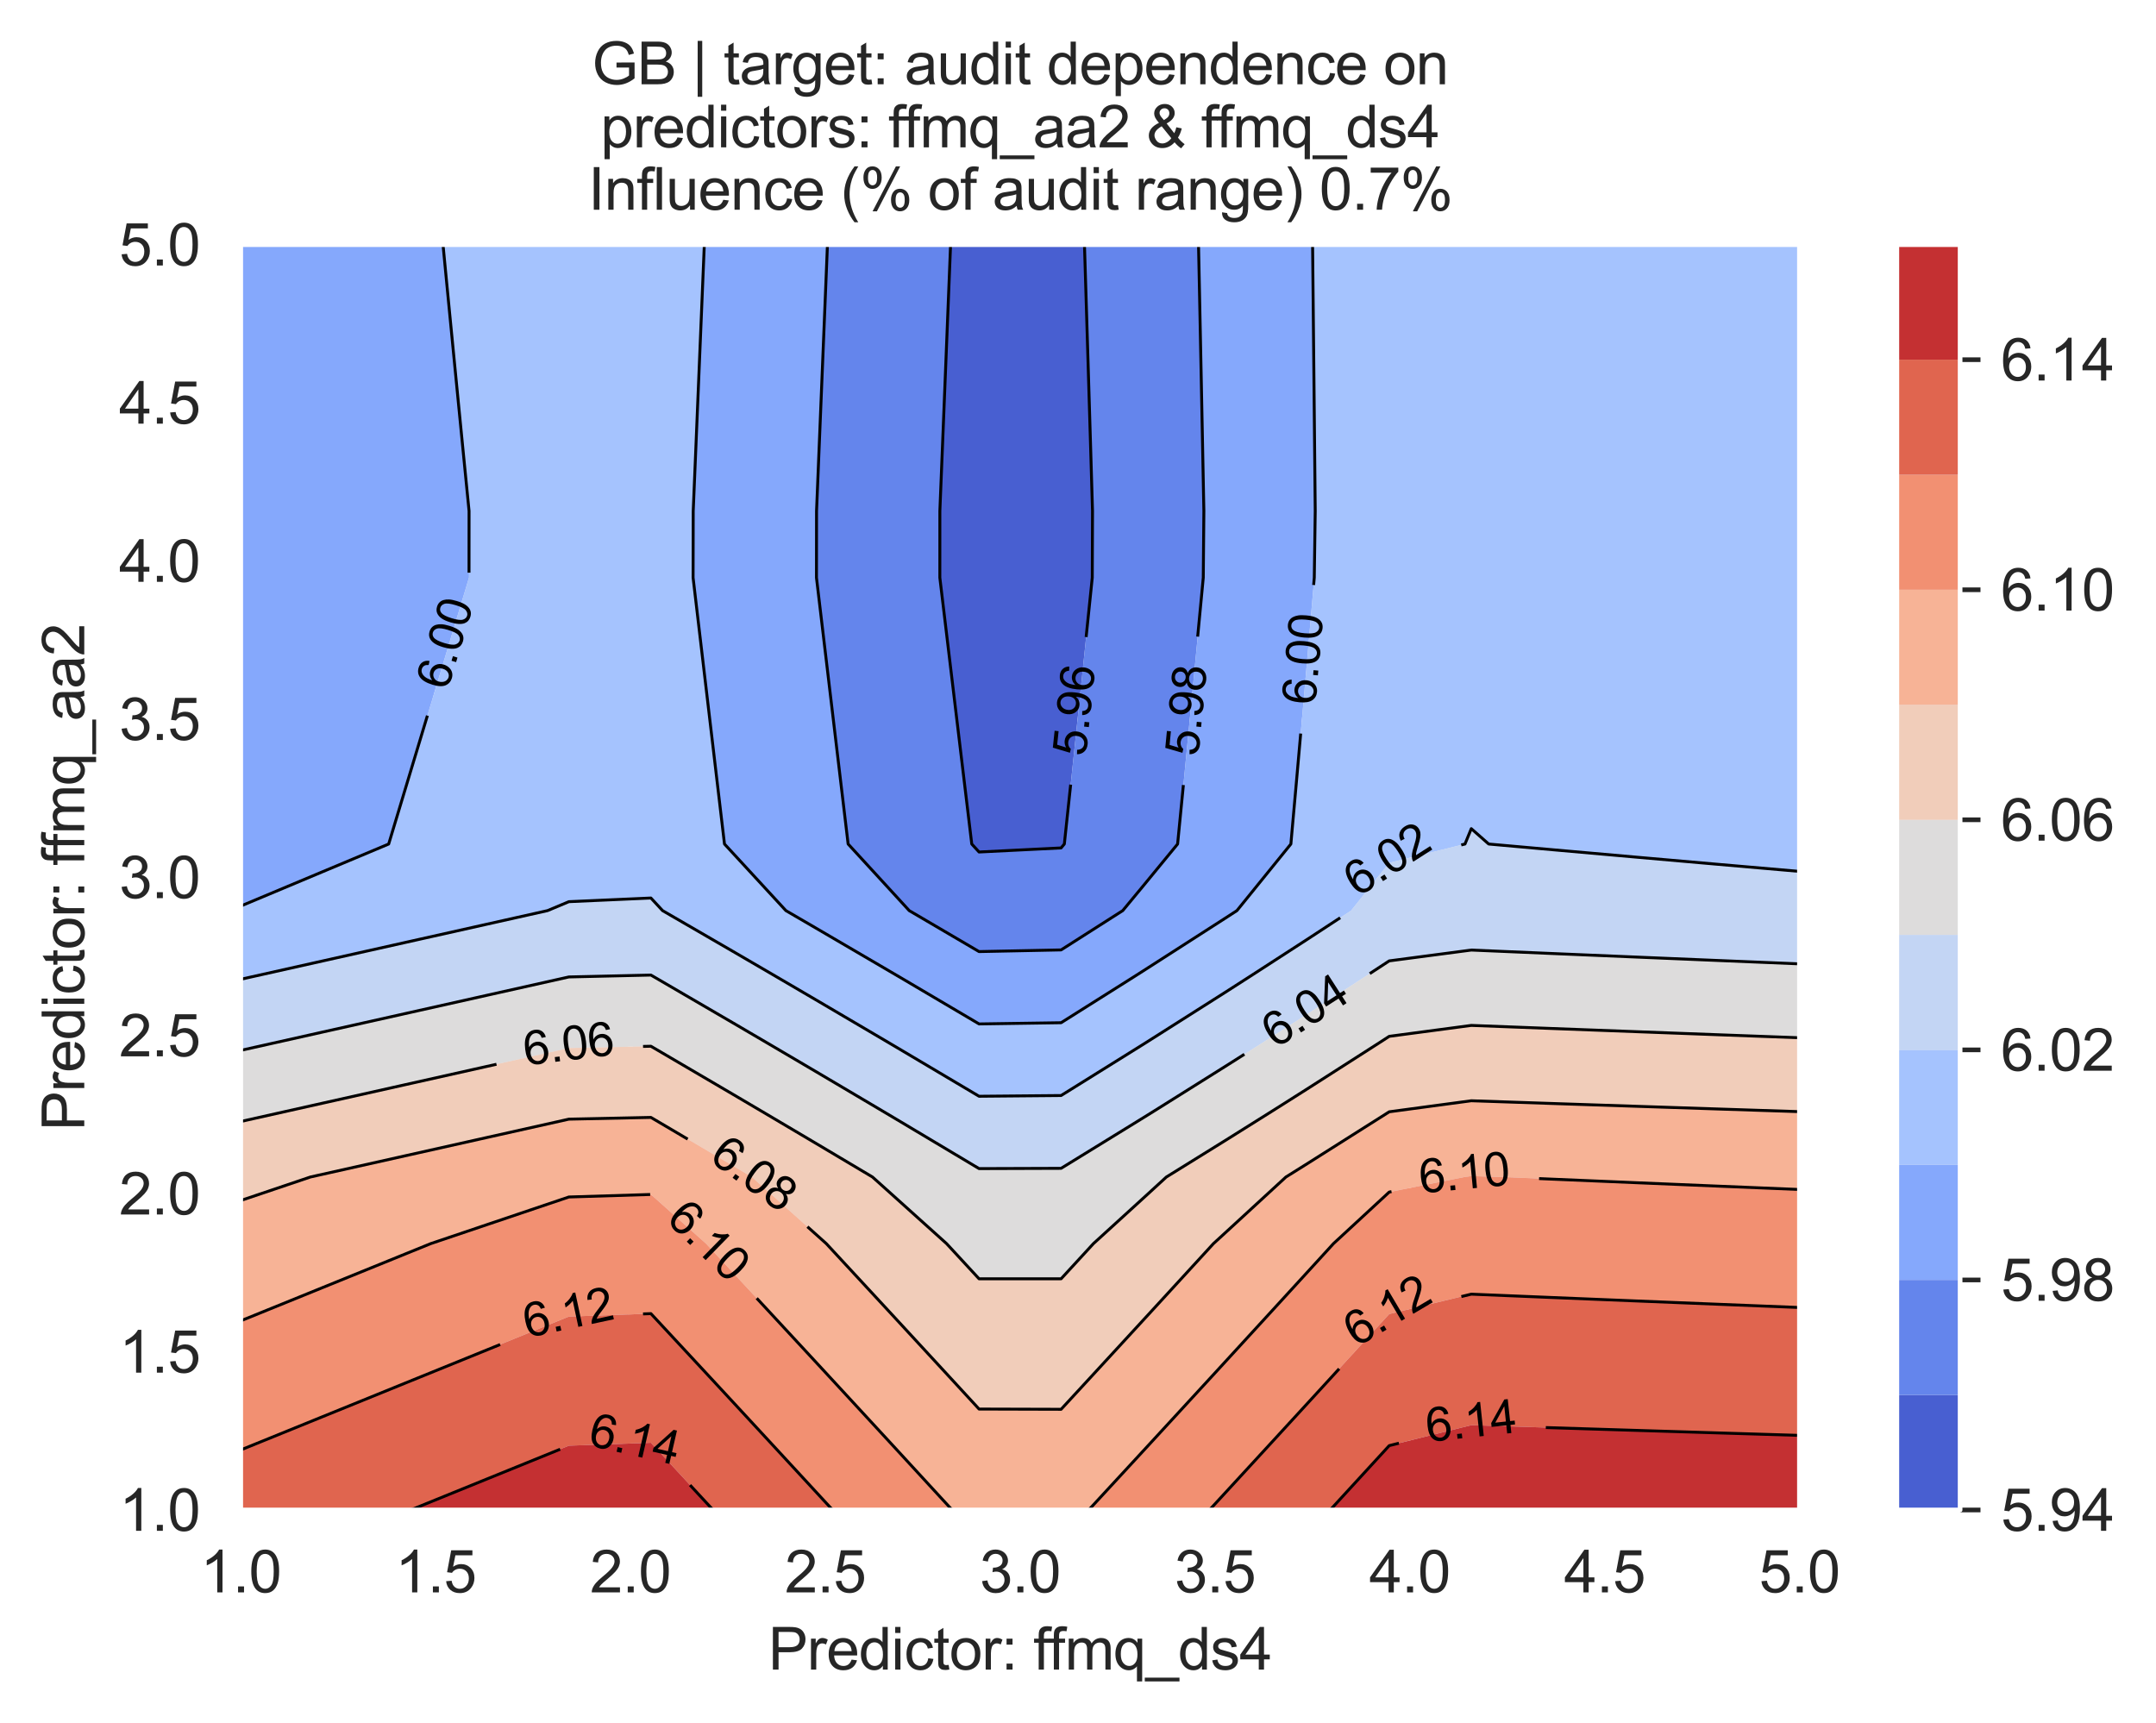 <?xml version="1.0" encoding="utf-8" standalone="no"?>
<!DOCTYPE svg PUBLIC "-//W3C//DTD SVG 1.1//EN"
  "http://www.w3.org/Graphics/SVG/1.1/DTD/svg11.dtd">
<svg xmlns:xlink="http://www.w3.org/1999/xlink" width="370.48pt" height="296.096pt" viewBox="0 0 370.48 296.096" xmlns="http://www.w3.org/2000/svg" version="1.1">
 <defs>
  <style type="text/css">*{stroke-linejoin: round; stroke-linecap: butt}</style>
 </defs>
 <g id="figure_1">
  <g id="patch_1">
   <path d="M 0 296.096 
L 370.48 296.096 
L 370.48 0 
L 0 0 
z
" style="fill: #ffffff"/>
  </g>
  <g id="axes_1">
   <g id="patch_2">
    <path d="M 41.367 259.483 
L 309.207 259.483 
L 309.207 42.043 
L 41.367 42.043 
z
" style="fill: #eaeaf2"/>
   </g>
   <g id="matplotlib.axis_1">
    <g id="xtick_1">
     <g id="line2d_1">
      <path d="M 41.367 259.483 
L 41.367 42.043 
" clip-path="url(#p465e4d0ede)" style="fill: none; stroke: #ffffff; stroke-width: 0.8; stroke-linecap: round"/>
     </g>
     <g id="text_1">
      <!-- 1.0 -->
      <g style="fill: #262626" transform="translate(34.417 273.641)scale(0.1 -0.1)">
       <defs>
        <path id="ArialMT-31" d="M 2384 0 
L 1822 0 
L 1822 3584 
Q 1619 3391 1289 3197 
Q 959 3003 697 2906 
L 697 3450 
Q 1169 3672 1522 3987 
Q 1875 4303 2022 4600 
L 2384 4600 
L 2384 0 
z
" transform="scale(0.016)"/>
        <path id="ArialMT-2e" d="M 581 0 
L 581 641 
L 1222 641 
L 1222 0 
L 581 0 
z
" transform="scale(0.016)"/>
        <path id="ArialMT-30" d="M 266 2259 
Q 266 3072 433 3567 
Q 600 4063 929 4331 
Q 1259 4600 1759 4600 
Q 2128 4600 2406 4451 
Q 2684 4303 2865 4023 
Q 3047 3744 3150 3342 
Q 3253 2941 3253 2259 
Q 3253 1453 3087 958 
Q 2922 463 2592 192 
Q 2263 -78 1759 -78 
Q 1097 -78 719 397 
Q 266 969 266 2259 
z
M 844 2259 
Q 844 1131 1108 757 
Q 1372 384 1759 384 
Q 2147 384 2411 759 
Q 2675 1134 2675 2259 
Q 2675 3391 2411 3762 
Q 2147 4134 1753 4134 
Q 1366 4134 1134 3806 
Q 844 3388 844 2259 
z
" transform="scale(0.016)"/>
       </defs>
       <use xlink:href="#ArialMT-31"/>
       <use xlink:href="#ArialMT-2e" x="55.615"/>
       <use xlink:href="#ArialMT-30" x="83.398"/>
      </g>
     </g>
    </g>
    <g id="xtick_2">
     <g id="line2d_2">
      <path d="M 74.847 259.483 
L 74.847 42.043 
" clip-path="url(#p465e4d0ede)" style="fill: none; stroke: #ffffff; stroke-width: 0.8; stroke-linecap: round"/>
     </g>
     <g id="text_2">
      <!-- 1.5 -->
      <g style="fill: #262626" transform="translate(67.897 273.641)scale(0.1 -0.1)">
       <defs>
        <path id="ArialMT-35" d="M 266 1200 
L 856 1250 
Q 922 819 1161 601 
Q 1400 384 1738 384 
Q 2144 384 2425 690 
Q 2706 997 2706 1503 
Q 2706 1984 2436 2262 
Q 2166 2541 1728 2541 
Q 1456 2541 1237 2417 
Q 1019 2294 894 2097 
L 366 2166 
L 809 4519 
L 3088 4519 
L 3088 3981 
L 1259 3981 
L 1013 2750 
Q 1425 3038 1878 3038 
Q 2478 3038 2890 2622 
Q 3303 2206 3303 1553 
Q 3303 931 2941 478 
Q 2500 -78 1738 -78 
Q 1113 -78 717 272 
Q 322 622 266 1200 
z
" transform="scale(0.016)"/>
       </defs>
       <use xlink:href="#ArialMT-31"/>
       <use xlink:href="#ArialMT-2e" x="55.615"/>
       <use xlink:href="#ArialMT-35" x="83.398"/>
      </g>
     </g>
    </g>
    <g id="xtick_3">
     <g id="line2d_3">
      <path d="M 108.327 259.483 
L 108.327 42.043 
" clip-path="url(#p465e4d0ede)" style="fill: none; stroke: #ffffff; stroke-width: 0.8; stroke-linecap: round"/>
     </g>
     <g id="text_3">
      <!-- 2.0 -->
      <g style="fill: #262626" transform="translate(101.377 273.641)scale(0.1 -0.1)">
       <defs>
        <path id="ArialMT-32" d="M 3222 541 
L 3222 0 
L 194 0 
Q 188 203 259 391 
Q 375 700 629 1000 
Q 884 1300 1366 1694 
Q 2113 2306 2375 2664 
Q 2638 3022 2638 3341 
Q 2638 3675 2398 3904 
Q 2159 4134 1775 4134 
Q 1369 4134 1125 3890 
Q 881 3647 878 3216 
L 300 3275 
Q 359 3922 746 4261 
Q 1134 4600 1788 4600 
Q 2447 4600 2831 4234 
Q 3216 3869 3216 3328 
Q 3216 3053 3103 2787 
Q 2991 2522 2730 2228 
Q 2469 1934 1863 1422 
Q 1356 997 1212 845 
Q 1069 694 975 541 
L 3222 541 
z
" transform="scale(0.016)"/>
       </defs>
       <use xlink:href="#ArialMT-32"/>
       <use xlink:href="#ArialMT-2e" x="55.615"/>
       <use xlink:href="#ArialMT-30" x="83.398"/>
      </g>
     </g>
    </g>
    <g id="xtick_4">
     <g id="line2d_4">
      <path d="M 141.807 259.483 
L 141.807 42.043 
" clip-path="url(#p465e4d0ede)" style="fill: none; stroke: #ffffff; stroke-width: 0.8; stroke-linecap: round"/>
     </g>
     <g id="text_4">
      <!-- 2.5 -->
      <g style="fill: #262626" transform="translate(134.857 273.641)scale(0.1 -0.1)">
       <use xlink:href="#ArialMT-32"/>
       <use xlink:href="#ArialMT-2e" x="55.615"/>
       <use xlink:href="#ArialMT-35" x="83.398"/>
      </g>
     </g>
    </g>
    <g id="xtick_5">
     <g id="line2d_5">
      <path d="M 175.287 259.483 
L 175.287 42.043 
" clip-path="url(#p465e4d0ede)" style="fill: none; stroke: #ffffff; stroke-width: 0.8; stroke-linecap: round"/>
     </g>
     <g id="text_5">
      <!-- 3.0 -->
      <g style="fill: #262626" transform="translate(168.337 273.641)scale(0.1 -0.1)">
       <defs>
        <path id="ArialMT-33" d="M 269 1209 
L 831 1284 
Q 928 806 1161 595 
Q 1394 384 1728 384 
Q 2125 384 2398 659 
Q 2672 934 2672 1341 
Q 2672 1728 2419 1979 
Q 2166 2231 1775 2231 
Q 1616 2231 1378 2169 
L 1441 2663 
Q 1497 2656 1531 2656 
Q 1891 2656 2178 2843 
Q 2466 3031 2466 3422 
Q 2466 3731 2256 3934 
Q 2047 4138 1716 4138 
Q 1388 4138 1169 3931 
Q 950 3725 888 3313 
L 325 3413 
Q 428 3978 793 4289 
Q 1159 4600 1703 4600 
Q 2078 4600 2393 4439 
Q 2709 4278 2876 4000 
Q 3044 3722 3044 3409 
Q 3044 3113 2884 2869 
Q 2725 2625 2413 2481 
Q 2819 2388 3044 2092 
Q 3269 1797 3269 1353 
Q 3269 753 2831 336 
Q 2394 -81 1725 -81 
Q 1122 -81 723 278 
Q 325 638 269 1209 
z
" transform="scale(0.016)"/>
       </defs>
       <use xlink:href="#ArialMT-33"/>
       <use xlink:href="#ArialMT-2e" x="55.615"/>
       <use xlink:href="#ArialMT-30" x="83.398"/>
      </g>
     </g>
    </g>
    <g id="xtick_6">
     <g id="line2d_6">
      <path d="M 208.767 259.483 
L 208.767 42.043 
" clip-path="url(#p465e4d0ede)" style="fill: none; stroke: #ffffff; stroke-width: 0.8; stroke-linecap: round"/>
     </g>
     <g id="text_6">
      <!-- 3.5 -->
      <g style="fill: #262626" transform="translate(201.817 273.641)scale(0.1 -0.1)">
       <use xlink:href="#ArialMT-33"/>
       <use xlink:href="#ArialMT-2e" x="55.615"/>
       <use xlink:href="#ArialMT-35" x="83.398"/>
      </g>
     </g>
    </g>
    <g id="xtick_7">
     <g id="line2d_7">
      <path d="M 242.247 259.483 
L 242.247 42.043 
" clip-path="url(#p465e4d0ede)" style="fill: none; stroke: #ffffff; stroke-width: 0.8; stroke-linecap: round"/>
     </g>
     <g id="text_7">
      <!-- 4.0 -->
      <g style="fill: #262626" transform="translate(235.297 273.641)scale(0.1 -0.1)">
       <defs>
        <path id="ArialMT-34" d="M 2069 0 
L 2069 1097 
L 81 1097 
L 81 1613 
L 2172 4581 
L 2631 4581 
L 2631 1613 
L 3250 1613 
L 3250 1097 
L 2631 1097 
L 2631 0 
L 2069 0 
z
M 2069 1613 
L 2069 3678 
L 634 1613 
L 2069 1613 
z
" transform="scale(0.016)"/>
       </defs>
       <use xlink:href="#ArialMT-34"/>
       <use xlink:href="#ArialMT-2e" x="55.615"/>
       <use xlink:href="#ArialMT-30" x="83.398"/>
      </g>
     </g>
    </g>
    <g id="xtick_8">
     <g id="line2d_8">
      <path d="M 275.727 259.483 
L 275.727 42.043 
" clip-path="url(#p465e4d0ede)" style="fill: none; stroke: #ffffff; stroke-width: 0.8; stroke-linecap: round"/>
     </g>
     <g id="text_8">
      <!-- 4.5 -->
      <g style="fill: #262626" transform="translate(268.777 273.641)scale(0.1 -0.1)">
       <use xlink:href="#ArialMT-34"/>
       <use xlink:href="#ArialMT-2e" x="55.615"/>
       <use xlink:href="#ArialMT-35" x="83.398"/>
      </g>
     </g>
    </g>
    <g id="xtick_9">
     <g id="line2d_9">
      <path d="M 309.207 259.483 
L 309.207 42.043 
" clip-path="url(#p465e4d0ede)" style="fill: none; stroke: #ffffff; stroke-width: 0.8; stroke-linecap: round"/>
     </g>
     <g id="text_9">
      <!-- 5.0 -->
      <g style="fill: #262626" transform="translate(302.257 273.641)scale(0.1 -0.1)">
       <use xlink:href="#ArialMT-35"/>
       <use xlink:href="#ArialMT-2e" x="55.615"/>
       <use xlink:href="#ArialMT-30" x="83.398"/>
      </g>
     </g>
    </g>
    <g id="text_10">
     <!-- Predictor: ffmq_ds4 -->
     <g style="fill: #262626" transform="translate(132.025 286.908)scale(0.1 -0.1)">
      <defs>
       <path id="ArialMT-50" d="M 494 0 
L 494 4581 
L 2222 4581 
Q 2678 4581 2919 4538 
Q 3256 4481 3484 4323 
Q 3713 4166 3852 3881 
Q 3991 3597 3991 3256 
Q 3991 2672 3619 2267 
Q 3247 1863 2275 1863 
L 1100 1863 
L 1100 0 
L 494 0 
z
M 1100 2403 
L 2284 2403 
Q 2872 2403 3119 2622 
Q 3366 2841 3366 3238 
Q 3366 3525 3220 3729 
Q 3075 3934 2838 4000 
Q 2684 4041 2272 4041 
L 1100 4041 
L 1100 2403 
z
" transform="scale(0.016)"/>
       <path id="ArialMT-72" d="M 416 0 
L 416 3319 
L 922 3319 
L 922 2816 
Q 1116 3169 1280 3281 
Q 1444 3394 1641 3394 
Q 1925 3394 2219 3213 
L 2025 2691 
Q 1819 2813 1613 2813 
Q 1428 2813 1281 2702 
Q 1134 2591 1072 2394 
Q 978 2094 978 1738 
L 978 0 
L 416 0 
z
" transform="scale(0.016)"/>
       <path id="ArialMT-65" d="M 2694 1069 
L 3275 997 
Q 3138 488 2766 206 
Q 2394 -75 1816 -75 
Q 1088 -75 661 373 
Q 234 822 234 1631 
Q 234 2469 665 2931 
Q 1097 3394 1784 3394 
Q 2450 3394 2872 2941 
Q 3294 2488 3294 1666 
Q 3294 1616 3291 1516 
L 816 1516 
Q 847 969 1125 678 
Q 1403 388 1819 388 
Q 2128 388 2347 550 
Q 2566 713 2694 1069 
z
M 847 1978 
L 2700 1978 
Q 2663 2397 2488 2606 
Q 2219 2931 1791 2931 
Q 1403 2931 1139 2672 
Q 875 2413 847 1978 
z
" transform="scale(0.016)"/>
       <path id="ArialMT-64" d="M 2575 0 
L 2575 419 
Q 2259 -75 1647 -75 
Q 1250 -75 917 144 
Q 584 363 401 755 
Q 219 1147 219 1656 
Q 219 2153 384 2558 
Q 550 2963 881 3178 
Q 1213 3394 1622 3394 
Q 1922 3394 2156 3267 
Q 2391 3141 2538 2938 
L 2538 4581 
L 3097 4581 
L 3097 0 
L 2575 0 
z
M 797 1656 
Q 797 1019 1065 703 
Q 1334 388 1700 388 
Q 2069 388 2326 689 
Q 2584 991 2584 1609 
Q 2584 2291 2321 2609 
Q 2059 2928 1675 2928 
Q 1300 2928 1048 2622 
Q 797 2316 797 1656 
z
" transform="scale(0.016)"/>
       <path id="ArialMT-69" d="M 425 3934 
L 425 4581 
L 988 4581 
L 988 3934 
L 425 3934 
z
M 425 0 
L 425 3319 
L 988 3319 
L 988 0 
L 425 0 
z
" transform="scale(0.016)"/>
       <path id="ArialMT-63" d="M 2588 1216 
L 3141 1144 
Q 3050 572 2676 248 
Q 2303 -75 1759 -75 
Q 1078 -75 664 370 
Q 250 816 250 1647 
Q 250 2184 428 2587 
Q 606 2991 970 3192 
Q 1334 3394 1763 3394 
Q 2303 3394 2647 3120 
Q 2991 2847 3088 2344 
L 2541 2259 
Q 2463 2594 2264 2762 
Q 2066 2931 1784 2931 
Q 1359 2931 1093 2626 
Q 828 2322 828 1663 
Q 828 994 1084 691 
Q 1341 388 1753 388 
Q 2084 388 2306 591 
Q 2528 794 2588 1216 
z
" transform="scale(0.016)"/>
       <path id="ArialMT-74" d="M 1650 503 
L 1731 6 
Q 1494 -44 1306 -44 
Q 1000 -44 831 53 
Q 663 150 594 308 
Q 525 466 525 972 
L 525 2881 
L 113 2881 
L 113 3319 
L 525 3319 
L 525 4141 
L 1084 4478 
L 1084 3319 
L 1650 3319 
L 1650 2881 
L 1084 2881 
L 1084 941 
Q 1084 700 1114 631 
Q 1144 563 1211 522 
Q 1278 481 1403 481 
Q 1497 481 1650 503 
z
" transform="scale(0.016)"/>
       <path id="ArialMT-6f" d="M 213 1659 
Q 213 2581 725 3025 
Q 1153 3394 1769 3394 
Q 2453 3394 2887 2945 
Q 3322 2497 3322 1706 
Q 3322 1066 3130 698 
Q 2938 331 2570 128 
Q 2203 -75 1769 -75 
Q 1072 -75 642 372 
Q 213 819 213 1659 
z
M 791 1659 
Q 791 1022 1069 705 
Q 1347 388 1769 388 
Q 2188 388 2466 706 
Q 2744 1025 2744 1678 
Q 2744 2294 2464 2611 
Q 2184 2928 1769 2928 
Q 1347 2928 1069 2612 
Q 791 2297 791 1659 
z
" transform="scale(0.016)"/>
       <path id="ArialMT-3a" d="M 578 2678 
L 578 3319 
L 1219 3319 
L 1219 2678 
L 578 2678 
z
M 578 0 
L 578 641 
L 1219 641 
L 1219 0 
L 578 0 
z
" transform="scale(0.016)"/>
       <path id="ArialMT-20" transform="scale(0.016)"/>
       <path id="ArialMT-66" d="M 556 0 
L 556 2881 
L 59 2881 
L 59 3319 
L 556 3319 
L 556 3672 
Q 556 4006 616 4169 
Q 697 4388 901 4523 
Q 1106 4659 1475 4659 
Q 1713 4659 2000 4603 
L 1916 4113 
Q 1741 4144 1584 4144 
Q 1328 4144 1222 4034 
Q 1116 3925 1116 3625 
L 1116 3319 
L 1763 3319 
L 1763 2881 
L 1116 2881 
L 1116 0 
L 556 0 
z
" transform="scale(0.016)"/>
       <path id="ArialMT-6d" d="M 422 0 
L 422 3319 
L 925 3319 
L 925 2853 
Q 1081 3097 1340 3245 
Q 1600 3394 1931 3394 
Q 2300 3394 2536 3241 
Q 2772 3088 2869 2813 
Q 3263 3394 3894 3394 
Q 4388 3394 4653 3120 
Q 4919 2847 4919 2278 
L 4919 0 
L 4359 0 
L 4359 2091 
Q 4359 2428 4304 2576 
Q 4250 2725 4106 2815 
Q 3963 2906 3769 2906 
Q 3419 2906 3187 2673 
Q 2956 2441 2956 1928 
L 2956 0 
L 2394 0 
L 2394 2156 
Q 2394 2531 2256 2718 
Q 2119 2906 1806 2906 
Q 1569 2906 1367 2781 
Q 1166 2656 1075 2415 
Q 984 2175 984 1722 
L 984 0 
L 422 0 
z
" transform="scale(0.016)"/>
       <path id="ArialMT-71" d="M 2538 -1272 
L 2538 353 
Q 2406 169 2170 47 
Q 1934 -75 1669 -75 
Q 1078 -75 651 397 
Q 225 869 225 1691 
Q 225 2191 398 2587 
Q 572 2984 901 3189 
Q 1231 3394 1625 3394 
Q 2241 3394 2594 2875 
L 2594 3319 
L 3100 3319 
L 3100 -1272 
L 2538 -1272 
z
M 803 1669 
Q 803 1028 1072 708 
Q 1341 388 1716 388 
Q 2075 388 2334 692 
Q 2594 997 2594 1619 
Q 2594 2281 2320 2615 
Q 2047 2950 1678 2950 
Q 1313 2950 1058 2639 
Q 803 2328 803 1669 
z
" transform="scale(0.016)"/>
       <path id="ArialMT-5f" d="M -97 -1272 
L -97 -866 
L 3631 -866 
L 3631 -1272 
L -97 -1272 
z
" transform="scale(0.016)"/>
       <path id="ArialMT-73" d="M 197 991 
L 753 1078 
Q 800 744 1014 566 
Q 1228 388 1613 388 
Q 2000 388 2187 545 
Q 2375 703 2375 916 
Q 2375 1106 2209 1216 
Q 2094 1291 1634 1406 
Q 1016 1563 777 1677 
Q 538 1791 414 1992 
Q 291 2194 291 2438 
Q 291 2659 392 2848 
Q 494 3038 669 3163 
Q 800 3259 1026 3326 
Q 1253 3394 1513 3394 
Q 1903 3394 2198 3281 
Q 2494 3169 2634 2976 
Q 2775 2784 2828 2463 
L 2278 2388 
Q 2241 2644 2061 2787 
Q 1881 2931 1553 2931 
Q 1166 2931 1000 2803 
Q 834 2675 834 2503 
Q 834 2394 903 2306 
Q 972 2216 1119 2156 
Q 1203 2125 1616 2013 
Q 2213 1853 2448 1751 
Q 2684 1650 2818 1456 
Q 2953 1263 2953 975 
Q 2953 694 2789 445 
Q 2625 197 2315 61 
Q 2006 -75 1616 -75 
Q 969 -75 630 194 
Q 291 463 197 991 
z
" transform="scale(0.016)"/>
      </defs>
      <use xlink:href="#ArialMT-50"/>
      <use xlink:href="#ArialMT-72" x="66.699"/>
      <use xlink:href="#ArialMT-65" x="100"/>
      <use xlink:href="#ArialMT-64" x="155.615"/>
      <use xlink:href="#ArialMT-69" x="211.23"/>
      <use xlink:href="#ArialMT-63" x="233.447"/>
      <use xlink:href="#ArialMT-74" x="283.447"/>
      <use xlink:href="#ArialMT-6f" x="311.23"/>
      <use xlink:href="#ArialMT-72" x="366.846"/>
      <use xlink:href="#ArialMT-3a" x="400.146"/>
      <use xlink:href="#ArialMT-20" x="427.93"/>
      <use xlink:href="#ArialMT-66" x="455.713"/>
      <use xlink:href="#ArialMT-66" x="481.746"/>
      <use xlink:href="#ArialMT-6d" x="509.529"/>
      <use xlink:href="#ArialMT-71" x="592.83"/>
      <use xlink:href="#ArialMT-5f" x="648.445"/>
      <use xlink:href="#ArialMT-64" x="704.061"/>
      <use xlink:href="#ArialMT-73" x="759.676"/>
      <use xlink:href="#ArialMT-34" x="809.676"/>
     </g>
    </g>
   </g>
   <g id="matplotlib.axis_2">
    <g id="ytick_1">
     <g id="line2d_10">
      <path d="M 41.367 259.483 
L 309.207 259.483 
" clip-path="url(#p465e4d0ede)" style="fill: none; stroke: #ffffff; stroke-width: 0.8; stroke-linecap: round"/>
     </g>
     <g id="text_11">
      <!-- 1.0 -->
      <g style="fill: #262626" transform="translate(20.467 263.062)scale(0.1 -0.1)">
       <use xlink:href="#ArialMT-31"/>
       <use xlink:href="#ArialMT-2e" x="55.615"/>
       <use xlink:href="#ArialMT-30" x="83.398"/>
      </g>
     </g>
    </g>
    <g id="ytick_2">
     <g id="line2d_11">
      <path d="M 41.367 232.303 
L 309.207 232.303 
" clip-path="url(#p465e4d0ede)" style="fill: none; stroke: #ffffff; stroke-width: 0.8; stroke-linecap: round"/>
     </g>
     <g id="text_12">
      <!-- 1.5 -->
      <g style="fill: #262626" transform="translate(20.467 235.882)scale(0.1 -0.1)">
       <use xlink:href="#ArialMT-31"/>
       <use xlink:href="#ArialMT-2e" x="55.615"/>
       <use xlink:href="#ArialMT-35" x="83.398"/>
      </g>
     </g>
    </g>
    <g id="ytick_3">
     <g id="line2d_12">
      <path d="M 41.367 205.123 
L 309.207 205.123 
" clip-path="url(#p465e4d0ede)" style="fill: none; stroke: #ffffff; stroke-width: 0.8; stroke-linecap: round"/>
     </g>
     <g id="text_13">
      <!-- 2.0 -->
      <g style="fill: #262626" transform="translate(20.467 208.702)scale(0.1 -0.1)">
       <use xlink:href="#ArialMT-32"/>
       <use xlink:href="#ArialMT-2e" x="55.615"/>
       <use xlink:href="#ArialMT-30" x="83.398"/>
      </g>
     </g>
    </g>
    <g id="ytick_4">
     <g id="line2d_13">
      <path d="M 41.367 177.943 
L 309.207 177.943 
" clip-path="url(#p465e4d0ede)" style="fill: none; stroke: #ffffff; stroke-width: 0.8; stroke-linecap: round"/>
     </g>
     <g id="text_14">
      <!-- 2.5 -->
      <g style="fill: #262626" transform="translate(20.467 181.522)scale(0.1 -0.1)">
       <use xlink:href="#ArialMT-32"/>
       <use xlink:href="#ArialMT-2e" x="55.615"/>
       <use xlink:href="#ArialMT-35" x="83.398"/>
      </g>
     </g>
    </g>
    <g id="ytick_5">
     <g id="line2d_14">
      <path d="M 41.367 150.763 
L 309.207 150.763 
" clip-path="url(#p465e4d0ede)" style="fill: none; stroke: #ffffff; stroke-width: 0.8; stroke-linecap: round"/>
     </g>
     <g id="text_15">
      <!-- 3.0 -->
      <g style="fill: #262626" transform="translate(20.467 154.342)scale(0.1 -0.1)">
       <use xlink:href="#ArialMT-33"/>
       <use xlink:href="#ArialMT-2e" x="55.615"/>
       <use xlink:href="#ArialMT-30" x="83.398"/>
      </g>
     </g>
    </g>
    <g id="ytick_6">
     <g id="line2d_15">
      <path d="M 41.367 123.583 
L 309.207 123.583 
" clip-path="url(#p465e4d0ede)" style="fill: none; stroke: #ffffff; stroke-width: 0.8; stroke-linecap: round"/>
     </g>
     <g id="text_16">
      <!-- 3.5 -->
      <g style="fill: #262626" transform="translate(20.467 127.162)scale(0.1 -0.1)">
       <use xlink:href="#ArialMT-33"/>
       <use xlink:href="#ArialMT-2e" x="55.615"/>
       <use xlink:href="#ArialMT-35" x="83.398"/>
      </g>
     </g>
    </g>
    <g id="ytick_7">
     <g id="line2d_16">
      <path d="M 41.367 96.403 
L 309.207 96.403 
" clip-path="url(#p465e4d0ede)" style="fill: none; stroke: #ffffff; stroke-width: 0.8; stroke-linecap: round"/>
     </g>
     <g id="text_17">
      <!-- 4.0 -->
      <g style="fill: #262626" transform="translate(20.467 99.982)scale(0.1 -0.1)">
       <use xlink:href="#ArialMT-34"/>
       <use xlink:href="#ArialMT-2e" x="55.615"/>
       <use xlink:href="#ArialMT-30" x="83.398"/>
      </g>
     </g>
    </g>
    <g id="ytick_8">
     <g id="line2d_17">
      <path d="M 41.367 69.223 
L 309.207 69.223 
" clip-path="url(#p465e4d0ede)" style="fill: none; stroke: #ffffff; stroke-width: 0.8; stroke-linecap: round"/>
     </g>
     <g id="text_18">
      <!-- 4.5 -->
      <g style="fill: #262626" transform="translate(20.467 72.802)scale(0.1 -0.1)">
       <use xlink:href="#ArialMT-34"/>
       <use xlink:href="#ArialMT-2e" x="55.615"/>
       <use xlink:href="#ArialMT-35" x="83.398"/>
      </g>
     </g>
    </g>
    <g id="ytick_9">
     <g id="line2d_18">
      <path d="M 41.367 42.043 
L 309.207 42.043 
" clip-path="url(#p465e4d0ede)" style="fill: none; stroke: #ffffff; stroke-width: 0.8; stroke-linecap: round"/>
     </g>
     <g id="text_19">
      <!-- 5.0 -->
      <g style="fill: #262626" transform="translate(20.467 45.622)scale(0.1 -0.1)">
       <use xlink:href="#ArialMT-35"/>
       <use xlink:href="#ArialMT-2e" x="55.615"/>
       <use xlink:href="#ArialMT-30" x="83.398"/>
      </g>
     </g>
    </g>
    <g id="text_20">
     <!-- Predictor: ffmq_aa2 -->
     <g style="fill: #262626" transform="translate(14.48 194.305)rotate(-90)scale(0.1 -0.1)">
      <defs>
       <path id="ArialMT-61" d="M 2588 409 
Q 2275 144 1986 34 
Q 1697 -75 1366 -75 
Q 819 -75 525 192 
Q 231 459 231 875 
Q 231 1119 342 1320 
Q 453 1522 633 1644 
Q 813 1766 1038 1828 
Q 1203 1872 1538 1913 
Q 2219 1994 2541 2106 
Q 2544 2222 2544 2253 
Q 2544 2597 2384 2738 
Q 2169 2928 1744 2928 
Q 1347 2928 1158 2789 
Q 969 2650 878 2297 
L 328 2372 
Q 403 2725 575 2942 
Q 747 3159 1072 3276 
Q 1397 3394 1825 3394 
Q 2250 3394 2515 3294 
Q 2781 3194 2906 3042 
Q 3031 2891 3081 2659 
Q 3109 2516 3109 2141 
L 3109 1391 
Q 3109 606 3145 398 
Q 3181 191 3288 0 
L 2700 0 
Q 2613 175 2588 409 
z
M 2541 1666 
Q 2234 1541 1622 1453 
Q 1275 1403 1131 1340 
Q 988 1278 909 1158 
Q 831 1038 831 891 
Q 831 666 1001 516 
Q 1172 366 1500 366 
Q 1825 366 2078 508 
Q 2331 650 2450 897 
Q 2541 1088 2541 1459 
L 2541 1666 
z
" transform="scale(0.016)"/>
      </defs>
      <use xlink:href="#ArialMT-50"/>
      <use xlink:href="#ArialMT-72" x="66.699"/>
      <use xlink:href="#ArialMT-65" x="100"/>
      <use xlink:href="#ArialMT-64" x="155.615"/>
      <use xlink:href="#ArialMT-69" x="211.23"/>
      <use xlink:href="#ArialMT-63" x="233.447"/>
      <use xlink:href="#ArialMT-74" x="283.447"/>
      <use xlink:href="#ArialMT-6f" x="311.23"/>
      <use xlink:href="#ArialMT-72" x="366.846"/>
      <use xlink:href="#ArialMT-3a" x="400.146"/>
      <use xlink:href="#ArialMT-20" x="427.93"/>
      <use xlink:href="#ArialMT-66" x="455.713"/>
      <use xlink:href="#ArialMT-66" x="481.746"/>
      <use xlink:href="#ArialMT-6d" x="509.529"/>
      <use xlink:href="#ArialMT-71" x="592.83"/>
      <use xlink:href="#ArialMT-5f" x="648.445"/>
      <use xlink:href="#ArialMT-61" x="704.061"/>
      <use xlink:href="#ArialMT-61" x="759.676"/>
      <use xlink:href="#ArialMT-32" x="815.291"/>
     </g>
    </g>
   </g>
   <g id="PathCollection_1">
    <path d="M 168.239 146.412 
L 182.336 145.712 
L 182.893 145.041 
L 184.111 133.597 
L 185.317 122.153 
L 186.511 110.708 
L 187.692 99.264 
L 187.734 87.82 
L 187.394 76.376 
L 187.049 64.932 
L 186.701 53.487 
L 186.349 42.043 
L 182.336 42.043 
L 168.239 42.043 
L 163.346 42.043 
L 162.886 53.487 
L 162.426 64.932 
L 161.965 76.376 
L 161.503 87.82 
L 161.499 99.264 
L 162.868 110.708 
L 164.239 122.153 
L 165.611 133.597 
L 166.984 145.041 
z
" clip-path="url(#p465e4d0ede)" style="fill: #485fd1"/>
   </g>
   <g id="PathCollection_2">
    <path d="M 168.239 163.526 
L 182.336 163.238 
L 192.927 156.485 
L 196.432 152.252 
L 202.356 145.041 
L 203.476 133.597 
L 204.584 122.153 
L 205.681 110.708 
L 206.767 99.264 
L 206.869 87.82 
L 206.644 76.376 
L 206.415 64.932 
L 206.184 53.487 
L 205.95 42.043 
L 196.432 42.043 
L 186.349 42.043 
L 186.701 53.487 
L 187.049 64.932 
L 187.394 76.376 
L 187.734 87.82 
L 187.692 99.264 
L 186.511 110.708 
L 185.317 122.153 
L 184.111 133.597 
L 182.893 145.041 
L 182.336 145.712 
L 168.239 146.412 
L 166.984 145.041 
L 165.611 133.597 
L 164.239 122.153 
L 162.868 110.708 
L 161.499 99.264 
L 161.503 87.82 
L 161.965 76.376 
L 162.426 64.932 
L 162.886 53.487 
L 163.346 42.043 
L 154.142 42.043 
L 142.187 42.043 
L 141.719 53.487 
L 141.25 64.932 
L 140.781 76.376 
L 140.312 87.82 
L 140.299 99.264 
L 141.657 110.708 
L 143.016 122.153 
L 144.377 133.597 
L 145.739 145.041 
L 154.142 154.197 
L 156.237 156.485 
z
" clip-path="url(#p465e4d0ede)" style="fill: #6485ec"/>
   </g>
   <g id="PathCollection_3">
    <path d="M 168.239 175.957 
L 182.336 175.749 
L 194.739 167.929 
L 196.432 166.852 
L 210.529 157.796 
L 212.549 156.485 
L 221.82 145.041 
L 222.84 133.597 
L 223.851 122.153 
L 224.626 113.295 
L 224.851 110.708 
L 225.842 99.264 
L 226.005 87.82 
L 225.894 76.376 
L 225.781 64.932 
L 225.667 53.487 
L 225.551 42.043 
L 224.626 42.043 
L 210.529 42.043 
L 205.95 42.043 
L 206.184 53.487 
L 206.415 64.932 
L 206.644 76.376 
L 206.869 87.82 
L 206.767 99.264 
L 205.681 110.708 
L 204.584 122.153 
L 203.476 133.597 
L 202.356 145.041 
L 196.432 152.252 
L 192.927 156.485 
L 182.336 163.238 
L 168.239 163.526 
L 156.237 156.485 
L 154.142 154.197 
L 145.739 145.041 
L 144.377 133.597 
L 143.016 122.153 
L 141.657 110.708 
L 140.299 99.264 
L 140.312 87.82 
L 140.781 76.376 
L 141.25 64.932 
L 141.719 53.487 
L 142.187 42.043 
L 140.045 42.043 
L 125.948 42.043 
L 121.028 42.043 
L 120.552 53.487 
L 120.075 64.932 
L 119.598 76.376 
L 119.12 87.82 
L 119.098 99.264 
L 120.445 110.708 
L 121.793 122.153 
L 123.143 133.597 
L 124.493 145.041 
L 125.948 146.615 
L 135.046 156.485 
L 140.045 159.394 
L 154.142 167.642 
L 154.632 167.929 
z
" clip-path="url(#p465e4d0ede)" style="fill: #85a8fc"/>
    <path d="M 55.464 149.791 
L 66.79 145.041 
L 69.561 135.852 
L 70.241 133.597 
L 73.692 122.153 
L 77.143 110.708 
L 80.594 99.264 
L 80.602 87.82 
L 79.47 76.376 
L 78.347 64.932 
L 77.231 53.487 
L 76.124 42.043 
L 69.561 42.043 
L 55.464 42.043 
L 41.367 42.043 
L 41.367 53.487 
L 41.367 64.932 
L 41.367 76.376 
L 41.367 87.82 
L 41.367 99.264 
L 41.367 110.708 
L 41.367 122.153 
L 41.367 133.597 
L 41.367 145.041 
L 41.367 155.702 
z
" clip-path="url(#p465e4d0ede)" style="fill: #85a8fc"/>
   </g>
   <g id="PathCollection_4">
    <path d="M 154.142 180.022 
L 168.239 188.387 
L 182.336 188.26 
L 196.432 179.474 
L 196.592 179.374 
L 210.529 170.531 
L 214.582 167.929 
L 224.626 161.426 
L 232.171 156.485 
L 238.723 148.275 
L 251.738 145.041 
L 252.82 142.402 
L 255.814 145.041 
L 266.917 146.033 
L 281.014 147.282 
L 295.11 148.519 
L 309.207 149.745 
L 309.207 145.041 
L 309.207 133.597 
L 309.207 122.153 
L 309.207 110.708 
L 309.207 99.264 
L 309.207 87.82 
L 309.207 76.376 
L 309.207 64.932 
L 309.207 53.487 
L 309.207 42.043 
L 295.11 42.043 
L 281.014 42.043 
L 266.917 42.043 
L 252.82 42.043 
L 238.723 42.043 
L 225.551 42.043 
L 225.667 53.487 
L 225.781 64.932 
L 225.894 76.376 
L 226.005 87.82 
L 225.842 99.264 
L 224.851 110.708 
L 224.626 113.295 
L 223.851 122.153 
L 222.84 133.597 
L 221.82 145.041 
L 212.549 156.485 
L 210.529 157.796 
L 196.432 166.852 
L 194.739 167.929 
L 182.336 175.749 
L 168.239 175.957 
L 154.632 167.929 
L 154.142 167.642 
L 140.045 159.394 
L 135.046 156.485 
L 125.948 146.615 
L 124.493 145.041 
L 123.143 133.597 
L 121.793 122.153 
L 120.445 110.708 
L 119.098 99.264 
L 119.12 87.82 
L 119.598 76.376 
L 120.075 64.932 
L 120.552 53.487 
L 121.028 42.043 
L 111.851 42.043 
L 97.755 42.043 
L 83.658 42.043 
L 76.124 42.043 
L 77.231 53.487 
L 78.347 64.932 
L 79.47 76.376 
L 80.602 87.82 
L 80.594 99.264 
L 77.143 110.708 
L 73.692 122.153 
L 70.241 133.597 
L 69.561 135.852 
L 66.79 145.041 
L 55.464 149.791 
L 41.367 155.702 
L 41.367 156.485 
L 41.367 167.929 
L 41.367 168.286 
L 42.96 167.929 
L 55.464 165.131 
L 69.561 161.975 
L 83.658 158.82 
L 94.088 156.485 
L 97.755 154.948 
L 111.851 154.319 
L 113.855 156.485 
L 125.948 163.493 
L 133.56 167.929 
L 140.045 171.724 
L 153.045 179.374 
z
" clip-path="url(#p465e4d0ede)" style="fill: #a5c3fe"/>
   </g>
   <g id="PathCollection_5">
    <path d="M 154.142 192.402 
L 168.239 200.818 
L 182.336 200.771 
L 196.432 192.096 
L 198.488 190.818 
L 210.529 183.265 
L 216.663 179.374 
L 224.626 174.275 
L 234.426 167.929 
L 238.723 165.122 
L 252.82 163.263 
L 266.917 163.864 
L 281.014 164.46 
L 295.11 165.05 
L 309.207 165.635 
L 309.207 156.485 
L 309.207 149.745 
L 295.11 148.519 
L 281.014 147.282 
L 266.917 146.033 
L 255.814 145.041 
L 252.82 142.402 
L 251.738 145.041 
L 238.723 148.275 
L 232.171 156.485 
L 224.626 161.426 
L 214.582 167.929 
L 210.529 170.531 
L 196.592 179.374 
L 196.432 179.474 
L 182.336 188.26 
L 168.239 188.387 
L 154.142 180.022 
L 153.045 179.374 
L 140.045 171.724 
L 133.56 167.929 
L 125.948 163.493 
L 113.855 156.485 
L 111.851 154.319 
L 97.755 154.948 
L 94.088 156.485 
L 83.658 158.82 
L 69.561 161.975 
L 55.464 165.131 
L 42.96 167.929 
L 41.367 168.286 
L 41.367 179.374 
L 41.367 180.504 
L 46.419 179.374 
L 55.464 177.349 
L 69.561 174.194 
L 83.658 171.038 
L 97.547 167.929 
L 97.755 167.883 
L 111.851 167.56 
L 112.488 167.929 
L 125.948 175.774 
L 132.091 179.374 
L 140.045 184.054 
L 151.476 190.818 
z
" clip-path="url(#p465e4d0ede)" style="fill: #c3d5f4"/>
   </g>
   <g id="PathCollection_6">
    <path d="M 168.239 219.755 
L 182.336 219.751 
L 187.893 213.706 
L 196.432 205.921 
L 200.429 202.262 
L 210.529 196 
L 218.791 190.818 
L 224.626 187.125 
L 236.733 179.374 
L 238.723 178.088 
L 252.82 176.211 
L 266.917 176.749 
L 281.014 177.282 
L 295.11 177.81 
L 309.207 178.333 
L 309.207 167.929 
L 309.207 165.635 
L 295.11 165.05 
L 281.014 164.46 
L 266.917 163.864 
L 252.82 163.263 
L 238.723 165.122 
L 234.426 167.929 
L 224.626 174.275 
L 216.663 179.374 
L 210.529 183.265 
L 198.488 190.818 
L 196.432 192.096 
L 182.336 200.771 
L 168.239 200.818 
L 154.142 192.402 
L 151.476 190.818 
L 140.045 184.054 
L 132.091 179.374 
L 125.948 175.774 
L 112.488 167.929 
L 111.851 167.56 
L 97.755 167.883 
L 97.547 167.929 
L 83.658 171.038 
L 69.561 174.194 
L 55.464 177.349 
L 46.419 179.374 
L 41.367 180.504 
L 41.367 190.818 
L 41.367 192.723 
L 49.878 190.818 
L 55.464 189.568 
L 69.561 186.412 
L 83.658 183.257 
L 97.755 180.102 
L 111.851 179.79 
L 125.948 188.054 
L 130.638 190.818 
L 140.045 196.384 
L 149.924 202.262 
L 154.142 206.048 
L 162.653 213.706 
z
" clip-path="url(#p465e4d0ede)" style="fill: #dddcdc"/>
   </g>
   <g id="PathCollection_7">
    <path d="M 168.239 242.138 
L 182.336 242.179 
L 187.486 236.595 
L 196.432 226.875 
L 198.018 225.15 
L 208.517 213.706 
L 210.529 211.863 
L 220.969 202.262 
L 224.626 199.974 
L 238.723 191.055 
L 240.482 190.818 
L 252.82 189.159 
L 266.917 189.634 
L 281.014 190.104 
L 295.11 190.57 
L 302.676 190.818 
L 309.207 191.031 
L 309.207 190.818 
L 309.207 179.374 
L 309.207 178.333 
L 295.11 177.81 
L 281.014 177.282 
L 266.917 176.749 
L 252.82 176.211 
L 238.723 178.088 
L 236.733 179.374 
L 224.626 187.125 
L 218.791 190.818 
L 210.529 196 
L 200.429 202.262 
L 196.432 205.921 
L 187.893 213.706 
L 182.336 219.751 
L 168.239 219.755 
L 162.653 213.706 
L 154.142 206.048 
L 149.924 202.262 
L 140.045 196.384 
L 130.638 190.818 
L 125.948 188.054 
L 111.851 179.79 
L 97.755 180.102 
L 83.658 183.257 
L 69.561 186.412 
L 55.464 189.568 
L 49.878 190.818 
L 41.367 192.723 
L 41.367 202.262 
L 41.367 206.303 
L 53.338 202.262 
L 55.464 201.786 
L 69.561 198.631 
L 83.658 195.475 
L 97.755 192.32 
L 111.851 192.021 
L 125.948 200.334 
L 129.202 202.262 
L 140.045 211.966 
L 141.984 213.706 
L 152.577 225.15 
L 154.142 226.844 
L 163.136 236.595 
z
" clip-path="url(#p465e4d0ede)" style="fill: #f1cdba"/>
   </g>
   <g id="PathCollection_8">
    <path d="M 154.142 249.18 
L 163.616 259.483 
L 168.239 259.483 
L 182.336 259.483 
L 187.076 259.483 
L 196.432 249.349 
L 197.64 248.039 
L 208.172 236.595 
L 210.529 234.029 
L 218.672 225.15 
L 224.626 218.646 
L 229.141 213.706 
L 238.723 204.849 
L 251.675 202.262 
L 252.82 202.107 
L 258.122 202.262 
L 266.917 202.638 
L 281.014 203.235 
L 295.11 203.825 
L 309.207 204.409 
L 309.207 202.262 
L 309.207 191.031 
L 302.676 190.818 
L 295.11 190.57 
L 281.014 190.104 
L 266.917 189.634 
L 252.82 189.159 
L 240.482 190.818 
L 238.723 191.055 
L 224.626 199.974 
L 220.969 202.262 
L 210.529 211.863 
L 208.517 213.706 
L 198.018 225.15 
L 196.432 226.875 
L 187.486 236.595 
L 182.336 242.179 
L 168.239 242.138 
L 163.136 236.595 
L 154.142 226.844 
L 152.577 225.15 
L 141.984 213.706 
L 140.045 211.966 
L 129.202 202.262 
L 125.948 200.334 
L 111.851 192.021 
L 97.755 192.32 
L 83.658 195.475 
L 69.561 198.631 
L 55.464 201.786 
L 53.338 202.262 
L 41.367 206.303 
L 41.367 213.706 
L 41.367 225.15 
L 41.367 226.979 
L 45.866 225.15 
L 55.464 221.25 
L 69.561 215.52 
L 74.024 213.706 
L 83.658 210.454 
L 97.755 205.695 
L 111.851 205.262 
L 121.316 213.706 
L 125.948 218.692 
L 131.94 225.15 
L 140.045 233.904 
L 142.532 236.595 
L 153.091 248.039 
z
" clip-path="url(#p465e4d0ede)" style="fill: #f7b396"/>
   </g>
   <g id="PathCollection_9">
    <path d="M 44.136 248.039 
L 55.464 243.435 
L 69.561 237.706 
L 72.295 236.595 
L 83.658 231.977 
L 97.755 226.247 
L 111.851 225.739 
L 121.928 236.595 
L 125.948 240.935 
L 132.518 248.039 
L 140.045 256.194 
L 143.076 259.483 
L 154.142 259.483 
L 163.616 259.483 
L 154.142 249.18 
L 153.091 248.039 
L 142.532 236.595 
L 140.045 233.904 
L 131.94 225.15 
L 125.948 218.692 
L 121.316 213.706 
L 111.851 205.262 
L 97.755 205.695 
L 83.658 210.454 
L 74.024 213.706 
L 69.561 215.52 
L 55.464 221.25 
L 45.866 225.15 
L 41.367 226.979 
L 41.367 236.595 
L 41.367 248.039 
L 41.367 249.164 
z
" clip-path="url(#p465e4d0ede)" style="fill: #f29072"/>
    <path d="M 196.432 259.483 
L 207.825 259.483 
L 210.529 256.548 
L 218.357 248.039 
L 224.626 241.211 
L 228.858 236.595 
L 238.723 225.812 
L 241.443 225.15 
L 252.82 222.395 
L 266.917 222.978 
L 281.014 223.555 
L 295.11 224.124 
L 309.207 224.687 
L 309.207 213.706 
L 309.207 204.409 
L 295.11 203.825 
L 281.014 203.235 
L 266.917 202.638 
L 258.122 202.262 
L 252.82 202.107 
L 251.675 202.262 
L 238.723 204.849 
L 229.141 213.706 
L 224.626 218.646 
L 218.672 225.15 
L 210.529 234.029 
L 208.172 236.595 
L 197.64 248.039 
L 196.432 249.349 
L 187.076 259.483 
z
" clip-path="url(#p465e4d0ede)" style="fill: #f29072"/>
   </g>
   <g id="PathCollection_10">
    <path d="M 55.464 259.483 
L 69.561 259.483 
L 70.565 259.483 
L 83.658 254.162 
L 97.755 248.433 
L 108.942 248.039 
L 111.851 247.936 
L 111.946 248.039 
L 122.536 259.483 
L 125.948 259.483 
L 140.045 259.483 
L 143.076 259.483 
L 140.045 256.194 
L 132.518 248.039 
L 125.948 240.935 
L 121.928 236.595 
L 111.851 225.739 
L 97.755 226.247 
L 83.658 231.977 
L 72.295 236.595 
L 69.561 237.706 
L 55.464 243.435 
L 44.136 248.039 
L 41.367 249.164 
L 41.367 259.483 
z
" clip-path="url(#p465e4d0ede)" style="fill: #e0654f"/>
    <path d="M 210.529 259.483 
L 224.626 259.483 
L 228.573 259.483 
L 238.723 248.422 
L 240.257 248.039 
L 252.82 244.912 
L 266.917 245.358 
L 281.014 245.798 
L 295.11 246.233 
L 309.207 246.663 
L 309.207 236.595 
L 309.207 225.15 
L 309.207 224.687 
L 295.11 224.124 
L 281.014 223.555 
L 266.917 222.978 
L 252.82 222.395 
L 241.443 225.15 
L 238.723 225.812 
L 228.858 236.595 
L 224.626 241.211 
L 218.357 248.039 
L 210.529 256.548 
L 207.825 259.483 
z
" clip-path="url(#p465e4d0ede)" style="fill: #e0654f"/>
   </g>
   <g id="PathCollection_11">
    <path d="M 83.658 259.483 
L 97.755 259.483 
L 111.851 259.483 
L 122.536 259.483 
L 111.946 248.039 
L 111.851 247.936 
L 108.942 248.039 
L 97.755 248.433 
L 83.658 254.162 
L 70.565 259.483 
z
" clip-path="url(#p465e4d0ede)" style="fill: #c43032"/>
    <path d="M 238.723 259.483 
L 252.82 259.483 
L 266.917 259.483 
L 281.014 259.483 
L 295.11 259.483 
L 309.207 259.483 
L 309.207 248.039 
L 309.207 246.663 
L 295.11 246.233 
L 281.014 245.798 
L 266.917 245.358 
L 252.82 244.912 
L 240.257 248.039 
L 238.723 248.422 
L 228.573 259.483 
z
" clip-path="url(#p465e4d0ede)" style="fill: #c43032"/>
   </g>
   <g id="PathCollection_12"/>
   <g id="PathCollection_13">
    <path d="M 186.349 42.043 
L 186.701 53.487 
L 187.049 64.932 
L 187.394 76.376 
L 187.734 87.82 
L 187.692 99.264 
L 186.638 109.471 
" clip-path="url(#p465e4d0ede)" style="fill: none; stroke: #000000; stroke-width: 0.5"/>
    <path d="M 183.98 134.832 
L 182.893 145.041 
L 182.336 145.712 
L 168.239 146.412 
L 166.984 145.041 
L 165.611 133.597 
L 164.239 122.153 
L 162.868 110.708 
L 161.499 99.264 
L 161.503 87.82 
L 161.965 76.376 
L 162.426 64.932 
L 162.886 53.487 
L 163.346 42.043 
" clip-path="url(#p465e4d0ede)" style="fill: none; stroke: #000000; stroke-width: 0.5"/>
   </g>
   <g id="PathCollection_14">
    <path d="M 205.95 42.043 
L 206.184 53.487 
L 206.415 64.932 
L 206.644 76.376 
L 206.869 87.82 
L 206.767 99.264 
L 205.805 109.398 
" clip-path="url(#p465e4d0ede)" style="fill: none; stroke: #000000; stroke-width: 0.5"/>
    <path d="M 203.348 134.905 
L 202.356 145.041 
L 196.432 152.252 
L 192.927 156.485 
L 182.336 163.238 
L 168.239 163.526 
L 156.237 156.485 
L 154.142 154.197 
L 145.739 145.041 
L 144.377 133.597 
L 143.016 122.153 
L 141.657 110.708 
L 140.299 99.264 
L 140.312 87.82 
L 140.781 76.376 
L 141.25 64.932 
L 141.719 53.487 
L 142.187 42.043 
" clip-path="url(#p465e4d0ede)" style="fill: none; stroke: #000000; stroke-width: 0.5"/>
   </g>
   <g id="PathCollection_15">
    <path d="M 76.124 42.043 
L 77.231 53.487 
L 78.347 64.932 
L 79.47 76.376 
L 80.602 87.82 
L 80.594 98.405 
" clip-path="url(#p465e4d0ede)" style="fill: none; stroke: #000000; stroke-width: 0.5"/>
    <path d="M 73.444 122.975 
L 70.241 133.597 
L 69.561 135.852 
L 66.79 145.041 
L 55.464 149.791 
L 41.367 155.702 
" clip-path="url(#p465e4d0ede)" style="fill: none; stroke: #000000; stroke-width: 0.5"/>
    <path d="M 225.551 42.043 
L 225.667 53.487 
L 225.781 64.932 
L 225.894 76.376 
L 226.005 87.82 
L 225.842 99.264 
L 225.732 100.53 
" clip-path="url(#p465e4d0ede)" style="fill: none; stroke: #000000; stroke-width: 0.5"/>
    <path d="M 223.506 126.058 
L 222.84 133.597 
L 221.82 145.041 
L 212.549 156.485 
L 210.529 157.796 
L 196.432 166.852 
L 194.739 167.929 
L 182.336 175.749 
L 168.239 175.957 
L 154.632 167.929 
L 154.142 167.642 
L 140.045 159.394 
L 135.046 156.485 
L 125.948 146.615 
L 124.493 145.041 
L 123.143 133.597 
L 121.793 122.153 
L 120.445 110.708 
L 119.098 99.264 
L 119.12 87.82 
L 119.598 76.376 
L 120.075 64.932 
L 120.552 53.487 
L 121.028 42.043 
" clip-path="url(#p465e4d0ede)" style="fill: none; stroke: #000000; stroke-width: 0.5"/>
   </g>
   <g id="PathCollection_16">
    <path d="M 309.207 149.745 
L 295.11 148.519 
L 281.014 147.282 
L 266.917 146.033 
L 255.814 145.041 
L 252.82 142.402 
L 251.738 145.041 
L 251.097 145.2 
" clip-path="url(#p465e4d0ede)" style="fill: none; stroke: #000000; stroke-width: 0.5"/>
    <path d="M 230.292 157.715 
L 224.626 161.426 
L 214.582 167.929 
L 210.529 170.531 
L 196.592 179.374 
L 196.432 179.474 
L 182.336 188.26 
L 168.239 188.387 
L 154.142 180.022 
L 153.045 179.374 
L 140.045 171.724 
L 133.56 167.929 
L 125.948 163.493 
L 113.855 156.485 
L 111.851 154.319 
L 97.755 154.948 
L 94.088 156.485 
L 83.658 158.82 
L 69.561 161.975 
L 55.464 165.131 
L 42.96 167.929 
L 41.367 168.286 
" clip-path="url(#p465e4d0ede)" style="fill: none; stroke: #000000; stroke-width: 0.5"/>
   </g>
   <g id="PathCollection_17">
    <path d="M 309.207 165.635 
L 295.11 165.05 
L 281.014 164.46 
L 266.917 163.864 
L 252.82 163.263 
L 238.723 165.122 
L 235.378 167.307 
" clip-path="url(#p465e4d0ede)" style="fill: none; stroke: #000000; stroke-width: 0.5"/>
    <path d="M 213.828 181.172 
L 210.529 183.265 
L 198.488 190.818 
L 196.432 192.096 
L 182.336 200.771 
L 168.239 200.818 
L 154.142 192.402 
L 151.476 190.818 
L 140.045 184.054 
L 132.091 179.374 
L 125.948 175.774 
L 112.488 167.929 
L 111.851 167.56 
L 97.755 167.883 
L 97.547 167.929 
L 83.658 171.038 
L 69.561 174.194 
L 55.464 177.349 
L 46.419 179.374 
L 41.367 180.504 
" clip-path="url(#p465e4d0ede)" style="fill: none; stroke: #000000; stroke-width: 0.5"/>
   </g>
   <g id="PathCollection_18">
    <path d="M 309.207 178.333 
L 295.11 177.81 
L 281.014 177.282 
L 266.917 176.749 
L 252.82 176.211 
L 238.723 178.088 
L 236.733 179.374 
L 224.626 187.125 
L 218.791 190.818 
L 210.529 196 
L 200.429 202.262 
L 196.432 205.921 
L 187.893 213.706 
L 182.336 219.751 
L 168.239 219.755 
L 162.653 213.706 
L 154.142 206.048 
L 149.924 202.262 
L 140.045 196.384 
L 130.638 190.818 
L 125.948 188.054 
L 111.851 179.79 
L 110.501 179.82 
" clip-path="url(#p465e4d0ede)" style="fill: none; stroke: #000000; stroke-width: 0.5"/>
    <path d="M 85.312 182.887 
L 83.658 183.257 
L 69.561 186.412 
L 55.464 189.568 
L 49.878 190.818 
L 41.367 192.723 
" clip-path="url(#p465e4d0ede)" style="fill: none; stroke: #000000; stroke-width: 0.5"/>
   </g>
   <g id="PathCollection_19">
    <path d="M 309.207 191.031 
L 302.676 190.818 
L 295.11 190.57 
L 281.014 190.104 
L 266.917 189.634 
L 252.82 189.159 
L 240.482 190.818 
L 238.723 191.055 
L 224.626 199.974 
L 220.969 202.262 
L 210.529 211.863 
L 208.517 213.706 
L 198.018 225.15 
L 196.432 226.875 
L 187.486 236.595 
L 182.336 242.179 
L 168.239 242.138 
L 163.136 236.595 
L 154.142 226.844 
L 152.577 225.15 
L 141.984 213.706 
L 140.045 211.966 
L 138.749 210.806 
" clip-path="url(#p465e4d0ede)" style="fill: none; stroke: #000000; stroke-width: 0.5"/>
    <path d="M 118.169 195.747 
L 111.851 192.021 
L 97.755 192.32 
L 83.658 195.475 
L 69.561 198.631 
L 55.464 201.786 
L 53.338 202.262 
L 41.367 206.303 
" clip-path="url(#p465e4d0ede)" style="fill: none; stroke: #000000; stroke-width: 0.5"/>
   </g>
   <g id="PathCollection_20">
    <path d="M 163.616 259.483 
L 154.142 249.18 
L 153.091 248.039 
L 142.532 236.595 
L 140.045 233.904 
L 131.94 225.15 
L 130.034 223.095 
" clip-path="url(#p465e4d0ede)" style="fill: none; stroke: #000000; stroke-width: 0.5"/>
    <path d="M 111.722 205.266 
L 97.755 205.695 
L 83.658 210.454 
L 74.024 213.706 
L 69.561 215.52 
L 55.464 221.25 
L 45.866 225.15 
L 41.367 226.979 
" clip-path="url(#p465e4d0ede)" style="fill: none; stroke: #000000; stroke-width: 0.5"/>
    <path d="M 309.207 204.409 
L 295.11 203.825 
L 281.014 203.235 
L 266.917 202.638 
L 264.469 202.533 
" clip-path="url(#p465e4d0ede)" style="fill: none; stroke: #000000; stroke-width: 0.5"/>
    <path d="M 239.111 204.771 
L 238.723 204.849 
L 229.141 213.706 
L 224.626 218.646 
L 218.672 225.15 
L 210.529 234.029 
L 208.172 236.595 
L 197.64 248.039 
L 196.432 249.349 
L 187.076 259.483 
" clip-path="url(#p465e4d0ede)" style="fill: none; stroke: #000000; stroke-width: 0.5"/>
   </g>
   <g id="PathCollection_21">
    <path d="M 143.076 259.483 
L 140.045 256.194 
L 132.518 248.039 
L 125.948 240.935 
L 121.928 236.595 
L 111.851 225.739 
L 110.496 225.788 
" clip-path="url(#p465e4d0ede)" style="fill: none; stroke: #000000; stroke-width: 0.5"/>
    <path d="M 85.943 231.048 
L 83.658 231.977 
L 72.295 236.595 
L 69.561 237.706 
L 55.464 243.435 
L 44.136 248.039 
L 41.367 249.164 
" clip-path="url(#p465e4d0ede)" style="fill: none; stroke: #000000; stroke-width: 0.5"/>
    <path d="M 309.207 224.687 
L 295.11 224.124 
L 281.014 223.555 
L 266.917 222.978 
L 252.82 222.395 
L 251.114 222.808 
" clip-path="url(#p465e4d0ede)" style="fill: none; stroke: #000000; stroke-width: 0.5"/>
    <path d="M 230.117 235.219 
L 228.858 236.595 
L 224.626 241.211 
L 218.357 248.039 
L 210.529 256.548 
L 207.825 259.483 
" clip-path="url(#p465e4d0ede)" style="fill: none; stroke: #000000; stroke-width: 0.5"/>
   </g>
   <g id="PathCollection_22">
    <path d="M 122.536 259.483 
L 118.577 255.204 
" clip-path="url(#p465e4d0ede)" style="fill: none; stroke: #000000; stroke-width: 0.5"/>
    <path d="M 96.256 249.042 
L 83.658 254.162 
L 70.565 259.483 
" clip-path="url(#p465e4d0ede)" style="fill: none; stroke: #000000; stroke-width: 0.5"/>
    <path d="M 309.207 246.663 
L 295.11 246.233 
L 281.014 245.798 
L 266.917 245.358 
L 265.626 245.317 
" clip-path="url(#p465e4d0ede)" style="fill: none; stroke: #000000; stroke-width: 0.5"/>
    <path d="M 240.387 248.007 
L 240.257 248.039 
L 238.723 248.422 
L 228.573 259.483 
" clip-path="url(#p465e4d0ede)" style="fill: none; stroke: #000000; stroke-width: 0.5"/>
   </g>
   <g id="PathCollection_23"/>
   <g id="patch_3">
    <path d="M 41.367 259.483 
L 41.367 42.043 
" style="fill: none; stroke: #ffffff; stroke-width: 0.8; stroke-linejoin: miter; stroke-linecap: square"/>
   </g>
   <g id="patch_4">
    <path d="M 309.207 259.483 
L 309.207 42.043 
" style="fill: none; stroke: #ffffff; stroke-width: 0.8; stroke-linejoin: miter; stroke-linecap: square"/>
   </g>
   <g id="patch_5">
    <path d="M 41.367 259.483 
L 309.207 259.483 
" style="fill: none; stroke: #ffffff; stroke-width: 0.8; stroke-linejoin: miter; stroke-linecap: square"/>
   </g>
   <g id="patch_6">
    <path d="M 41.367 42.043 
L 309.207 42.043 
" style="fill: none; stroke: #ffffff; stroke-width: 0.8; stroke-linejoin: miter; stroke-linecap: square"/>
   </g>
   <g id="text_21">
    <!-- GB | target: audit dependence on -->
    <g style="fill: #262626" transform="translate(101.718 14.48)scale(0.1 -0.1)">
     <defs>
      <path id="ArialMT-47" d="M 2638 1797 
L 2638 2334 
L 4578 2338 
L 4578 638 
Q 4131 281 3656 101 
Q 3181 -78 2681 -78 
Q 2006 -78 1454 211 
Q 903 500 622 1047 
Q 341 1594 341 2269 
Q 341 2938 620 3517 
Q 900 4097 1425 4378 
Q 1950 4659 2634 4659 
Q 3131 4659 3532 4498 
Q 3934 4338 4162 4050 
Q 4391 3763 4509 3300 
L 3963 3150 
Q 3859 3500 3706 3700 
Q 3553 3900 3268 4020 
Q 2984 4141 2638 4141 
Q 2222 4141 1919 4014 
Q 1616 3888 1430 3681 
Q 1244 3475 1141 3228 
Q 966 2803 966 2306 
Q 966 1694 1177 1281 
Q 1388 869 1791 669 
Q 2194 469 2647 469 
Q 3041 469 3416 620 
Q 3791 772 3984 944 
L 3984 1797 
L 2638 1797 
z
" transform="scale(0.016)"/>
      <path id="ArialMT-42" d="M 469 0 
L 469 4581 
L 2188 4581 
Q 2713 4581 3030 4442 
Q 3347 4303 3526 4014 
Q 3706 3725 3706 3409 
Q 3706 3116 3547 2856 
Q 3388 2597 3066 2438 
Q 3481 2316 3704 2022 
Q 3928 1728 3928 1328 
Q 3928 1006 3792 729 
Q 3656 453 3456 303 
Q 3256 153 2954 76 
Q 2653 0 2216 0 
L 469 0 
z
M 1075 2656 
L 2066 2656 
Q 2469 2656 2644 2709 
Q 2875 2778 2992 2937 
Q 3109 3097 3109 3338 
Q 3109 3566 3000 3739 
Q 2891 3913 2687 3977 
Q 2484 4041 1991 4041 
L 1075 4041 
L 1075 2656 
z
M 1075 541 
L 2216 541 
Q 2509 541 2628 563 
Q 2838 600 2978 687 
Q 3119 775 3209 942 
Q 3300 1109 3300 1328 
Q 3300 1584 3169 1773 
Q 3038 1963 2805 2039 
Q 2572 2116 2134 2116 
L 1075 2116 
L 1075 541 
z
" transform="scale(0.016)"/>
      <path id="ArialMT-7c" d="M 588 -1347 
L 588 4659 
L 1078 4659 
L 1078 -1347 
L 588 -1347 
z
" transform="scale(0.016)"/>
      <path id="ArialMT-67" d="M 319 -275 
L 866 -356 
Q 900 -609 1056 -725 
Q 1266 -881 1628 -881 
Q 2019 -881 2231 -725 
Q 2444 -569 2519 -288 
Q 2563 -116 2559 434 
Q 2191 0 1641 0 
Q 956 0 581 494 
Q 206 988 206 1678 
Q 206 2153 378 2554 
Q 550 2956 876 3175 
Q 1203 3394 1644 3394 
Q 2231 3394 2613 2919 
L 2613 3319 
L 3131 3319 
L 3131 450 
Q 3131 -325 2973 -648 
Q 2816 -972 2473 -1159 
Q 2131 -1347 1631 -1347 
Q 1038 -1347 672 -1080 
Q 306 -813 319 -275 
z
M 784 1719 
Q 784 1066 1043 766 
Q 1303 466 1694 466 
Q 2081 466 2343 764 
Q 2606 1063 2606 1700 
Q 2606 2309 2336 2618 
Q 2066 2928 1684 2928 
Q 1309 2928 1046 2623 
Q 784 2319 784 1719 
z
" transform="scale(0.016)"/>
      <path id="ArialMT-75" d="M 2597 0 
L 2597 488 
Q 2209 -75 1544 -75 
Q 1250 -75 995 37 
Q 741 150 617 320 
Q 494 491 444 738 
Q 409 903 409 1263 
L 409 3319 
L 972 3319 
L 972 1478 
Q 972 1038 1006 884 
Q 1059 663 1231 536 
Q 1403 409 1656 409 
Q 1909 409 2131 539 
Q 2353 669 2445 892 
Q 2538 1116 2538 1541 
L 2538 3319 
L 3100 3319 
L 3100 0 
L 2597 0 
z
" transform="scale(0.016)"/>
      <path id="ArialMT-70" d="M 422 -1272 
L 422 3319 
L 934 3319 
L 934 2888 
Q 1116 3141 1344 3267 
Q 1572 3394 1897 3394 
Q 2322 3394 2647 3175 
Q 2972 2956 3137 2557 
Q 3303 2159 3303 1684 
Q 3303 1175 3120 767 
Q 2938 359 2589 142 
Q 2241 -75 1856 -75 
Q 1575 -75 1351 44 
Q 1128 163 984 344 
L 984 -1272 
L 422 -1272 
z
M 931 1641 
Q 931 1000 1190 694 
Q 1450 388 1819 388 
Q 2194 388 2461 705 
Q 2728 1022 2728 1688 
Q 2728 2322 2467 2637 
Q 2206 2953 1844 2953 
Q 1484 2953 1207 2617 
Q 931 2281 931 1641 
z
" transform="scale(0.016)"/>
      <path id="ArialMT-6e" d="M 422 0 
L 422 3319 
L 928 3319 
L 928 2847 
Q 1294 3394 1984 3394 
Q 2284 3394 2536 3286 
Q 2788 3178 2913 3003 
Q 3038 2828 3088 2588 
Q 3119 2431 3119 2041 
L 3119 0 
L 2556 0 
L 2556 2019 
Q 2556 2363 2490 2533 
Q 2425 2703 2258 2804 
Q 2091 2906 1866 2906 
Q 1506 2906 1245 2678 
Q 984 2450 984 1813 
L 984 0 
L 422 0 
z
" transform="scale(0.016)"/>
     </defs>
     <use xlink:href="#ArialMT-47"/>
     <use xlink:href="#ArialMT-42" x="77.783"/>
     <use xlink:href="#ArialMT-20" x="144.482"/>
     <use xlink:href="#ArialMT-7c" x="172.266"/>
     <use xlink:href="#ArialMT-20" x="198.242"/>
     <use xlink:href="#ArialMT-74" x="226.025"/>
     <use xlink:href="#ArialMT-61" x="253.809"/>
     <use xlink:href="#ArialMT-72" x="309.424"/>
     <use xlink:href="#ArialMT-67" x="342.725"/>
     <use xlink:href="#ArialMT-65" x="398.34"/>
     <use xlink:href="#ArialMT-74" x="453.955"/>
     <use xlink:href="#ArialMT-3a" x="481.738"/>
     <use xlink:href="#ArialMT-20" x="509.521"/>
     <use xlink:href="#ArialMT-61" x="537.305"/>
     <use xlink:href="#ArialMT-75" x="592.92"/>
     <use xlink:href="#ArialMT-64" x="648.535"/>
     <use xlink:href="#ArialMT-69" x="704.15"/>
     <use xlink:href="#ArialMT-74" x="726.367"/>
     <use xlink:href="#ArialMT-20" x="754.15"/>
     <use xlink:href="#ArialMT-64" x="781.934"/>
     <use xlink:href="#ArialMT-65" x="837.549"/>
     <use xlink:href="#ArialMT-70" x="893.164"/>
     <use xlink:href="#ArialMT-65" x="948.779"/>
     <use xlink:href="#ArialMT-6e" x="1004.395"/>
     <use xlink:href="#ArialMT-64" x="1060.01"/>
     <use xlink:href="#ArialMT-65" x="1115.625"/>
     <use xlink:href="#ArialMT-6e" x="1171.24"/>
     <use xlink:href="#ArialMT-63" x="1226.855"/>
     <use xlink:href="#ArialMT-65" x="1276.855"/>
     <use xlink:href="#ArialMT-20" x="1332.471"/>
     <use xlink:href="#ArialMT-6f" x="1360.254"/>
     <use xlink:href="#ArialMT-6e" x="1415.869"/>
    </g>
    <!-- predictors: ffmq_aa2 &amp; ffmq_ds4 -->
    <g style="fill: #262626" transform="translate(103.209 25.32)scale(0.1 -0.1)">
     <defs>
      <path id="ArialMT-26" d="M 3041 541 
Q 2763 231 2434 76 
Q 2106 -78 1725 -78 
Q 1022 -78 609 397 
Q 275 784 275 1263 
Q 275 1688 548 2030 
Q 822 2372 1366 2631 
Q 1056 2988 953 3209 
Q 850 3431 850 3638 
Q 850 4050 1173 4354 
Q 1497 4659 1988 4659 
Q 2456 4659 2754 4371 
Q 3053 4084 3053 3681 
Q 3053 3028 2188 2566 
L 3009 1519 
Q 3150 1794 3228 2156 
L 3813 2031 
Q 3663 1431 3406 1044 
Q 3722 625 4122 341 
L 3744 -106 
Q 3403 113 3041 541 
z
M 1897 2928 
Q 2263 3144 2370 3306 
Q 2478 3469 2478 3666 
Q 2478 3900 2329 4048 
Q 2181 4197 1959 4197 
Q 1731 4197 1579 4050 
Q 1428 3903 1428 3691 
Q 1428 3584 1483 3467 
Q 1538 3350 1647 3219 
L 1897 2928 
z
M 2688 984 
L 1656 2263 
Q 1200 1991 1040 1758 
Q 881 1525 881 1297 
Q 881 1019 1103 719 
Q 1325 419 1731 419 
Q 1984 419 2254 576 
Q 2525 734 2688 984 
z
" transform="scale(0.016)"/>
     </defs>
     <use xlink:href="#ArialMT-70"/>
     <use xlink:href="#ArialMT-72" x="55.615"/>
     <use xlink:href="#ArialMT-65" x="88.916"/>
     <use xlink:href="#ArialMT-64" x="144.531"/>
     <use xlink:href="#ArialMT-69" x="200.146"/>
     <use xlink:href="#ArialMT-63" x="222.363"/>
     <use xlink:href="#ArialMT-74" x="272.363"/>
     <use xlink:href="#ArialMT-6f" x="300.146"/>
     <use xlink:href="#ArialMT-72" x="355.762"/>
     <use xlink:href="#ArialMT-73" x="389.062"/>
     <use xlink:href="#ArialMT-3a" x="439.062"/>
     <use xlink:href="#ArialMT-20" x="466.846"/>
     <use xlink:href="#ArialMT-66" x="494.629"/>
     <use xlink:href="#ArialMT-66" x="520.662"/>
     <use xlink:href="#ArialMT-6d" x="548.445"/>
     <use xlink:href="#ArialMT-71" x="631.746"/>
     <use xlink:href="#ArialMT-5f" x="687.361"/>
     <use xlink:href="#ArialMT-61" x="742.977"/>
     <use xlink:href="#ArialMT-61" x="798.592"/>
     <use xlink:href="#ArialMT-32" x="854.207"/>
     <use xlink:href="#ArialMT-20" x="909.822"/>
     <use xlink:href="#ArialMT-26" x="937.605"/>
     <use xlink:href="#ArialMT-20" x="1004.305"/>
     <use xlink:href="#ArialMT-66" x="1032.088"/>
     <use xlink:href="#ArialMT-66" x="1058.121"/>
     <use xlink:href="#ArialMT-6d" x="1085.904"/>
     <use xlink:href="#ArialMT-71" x="1169.205"/>
     <use xlink:href="#ArialMT-5f" x="1224.82"/>
     <use xlink:href="#ArialMT-64" x="1280.436"/>
     <use xlink:href="#ArialMT-73" x="1336.051"/>
     <use xlink:href="#ArialMT-34" x="1386.051"/>
    </g>
    <!-- Influence (% of audit range) 0.7% -->
    <g style="fill: #262626" transform="translate(101.081 36.043)scale(0.1 -0.1)">
     <defs>
      <path id="ArialMT-49" d="M 597 0 
L 597 4581 
L 1203 4581 
L 1203 0 
L 597 0 
z
" transform="scale(0.016)"/>
      <path id="ArialMT-6c" d="M 409 0 
L 409 4581 
L 972 4581 
L 972 0 
L 409 0 
z
" transform="scale(0.016)"/>
      <path id="ArialMT-28" d="M 1497 -1347 
Q 1031 -759 709 28 
Q 388 816 388 1659 
Q 388 2403 628 3084 
Q 909 3875 1497 4659 
L 1900 4659 
Q 1522 4009 1400 3731 
Q 1209 3300 1100 2831 
Q 966 2247 966 1656 
Q 966 153 1900 -1347 
L 1497 -1347 
z
" transform="scale(0.016)"/>
      <path id="ArialMT-25" d="M 372 3481 
Q 372 3972 619 4315 
Q 866 4659 1334 4659 
Q 1766 4659 2048 4351 
Q 2331 4044 2331 3447 
Q 2331 2866 2045 2552 
Q 1759 2238 1341 2238 
Q 925 2238 648 2547 
Q 372 2856 372 3481 
z
M 1350 4272 
Q 1141 4272 1002 4090 
Q 863 3909 863 3425 
Q 863 2984 1003 2804 
Q 1144 2625 1350 2625 
Q 1563 2625 1702 2806 
Q 1841 2988 1841 3469 
Q 1841 3913 1700 4092 
Q 1559 4272 1350 4272 
z
M 1353 -169 
L 3859 4659 
L 4316 4659 
L 1819 -169 
L 1353 -169 
z
M 3334 1075 
Q 3334 1569 3581 1911 
Q 3828 2253 4300 2253 
Q 4731 2253 5014 1945 
Q 5297 1638 5297 1041 
Q 5297 459 5011 145 
Q 4725 -169 4303 -169 
Q 3888 -169 3611 142 
Q 3334 453 3334 1075 
z
M 4316 1866 
Q 4103 1866 3964 1684 
Q 3825 1503 3825 1019 
Q 3825 581 3965 400 
Q 4106 219 4313 219 
Q 4528 219 4667 400 
Q 4806 581 4806 1063 
Q 4806 1506 4665 1686 
Q 4525 1866 4316 1866 
z
" transform="scale(0.016)"/>
      <path id="ArialMT-29" d="M 791 -1347 
L 388 -1347 
Q 1322 153 1322 1656 
Q 1322 2244 1188 2822 
Q 1081 3291 891 3722 
Q 769 4003 388 4659 
L 791 4659 
Q 1378 3875 1659 3084 
Q 1900 2403 1900 1659 
Q 1900 816 1576 28 
Q 1253 -759 791 -1347 
z
" transform="scale(0.016)"/>
      <path id="ArialMT-37" d="M 303 3981 
L 303 4522 
L 3269 4522 
L 3269 4084 
Q 2831 3619 2401 2847 
Q 1972 2075 1738 1259 
Q 1569 684 1522 0 
L 944 0 
Q 953 541 1156 1306 
Q 1359 2072 1739 2783 
Q 2119 3494 2547 3981 
L 303 3981 
z
" transform="scale(0.016)"/>
     </defs>
     <use xlink:href="#ArialMT-49"/>
     <use xlink:href="#ArialMT-6e" x="27.783"/>
     <use xlink:href="#ArialMT-66" x="83.398"/>
     <use xlink:href="#ArialMT-6c" x="111.182"/>
     <use xlink:href="#ArialMT-75" x="133.398"/>
     <use xlink:href="#ArialMT-65" x="189.014"/>
     <use xlink:href="#ArialMT-6e" x="244.629"/>
     <use xlink:href="#ArialMT-63" x="300.244"/>
     <use xlink:href="#ArialMT-65" x="350.244"/>
     <use xlink:href="#ArialMT-20" x="405.859"/>
     <use xlink:href="#ArialMT-28" x="433.643"/>
     <use xlink:href="#ArialMT-25" x="466.943"/>
     <use xlink:href="#ArialMT-20" x="555.859"/>
     <use xlink:href="#ArialMT-6f" x="583.643"/>
     <use xlink:href="#ArialMT-66" x="639.258"/>
     <use xlink:href="#ArialMT-20" x="667.041"/>
     <use xlink:href="#ArialMT-61" x="694.824"/>
     <use xlink:href="#ArialMT-75" x="750.439"/>
     <use xlink:href="#ArialMT-64" x="806.055"/>
     <use xlink:href="#ArialMT-69" x="861.67"/>
     <use xlink:href="#ArialMT-74" x="883.887"/>
     <use xlink:href="#ArialMT-20" x="911.67"/>
     <use xlink:href="#ArialMT-72" x="939.453"/>
     <use xlink:href="#ArialMT-61" x="972.754"/>
     <use xlink:href="#ArialMT-6e" x="1028.369"/>
     <use xlink:href="#ArialMT-67" x="1083.984"/>
     <use xlink:href="#ArialMT-65" x="1139.6"/>
     <use xlink:href="#ArialMT-29" x="1195.215"/>
     <use xlink:href="#ArialMT-20" x="1228.516"/>
     <use xlink:href="#ArialMT-30" x="1256.299"/>
     <use xlink:href="#ArialMT-2e" x="1311.914"/>
     <use xlink:href="#ArialMT-37" x="1339.697"/>
     <use xlink:href="#ArialMT-25" x="1395.312"/>
    </g>
   </g>
   <g id="text_22">
    <g clip-path="url(#p465e4d0ede)">
     <!-- 5.96 -->
     <g transform="translate(186.562 130.11)rotate(-84.016)scale(0.08 -0.08)">
      <defs>
       <path id="ArialMT-39" d="M 350 1059 
L 891 1109 
Q 959 728 1153 556 
Q 1347 384 1650 384 
Q 1909 384 2104 503 
Q 2300 622 2425 820 
Q 2550 1019 2634 1356 
Q 2719 1694 2719 2044 
Q 2719 2081 2716 2156 
Q 2547 1888 2255 1720 
Q 1963 1553 1622 1553 
Q 1053 1553 659 1965 
Q 266 2378 266 3053 
Q 266 3750 677 4175 
Q 1088 4600 1706 4600 
Q 2153 4600 2523 4359 
Q 2894 4119 3086 3673 
Q 3278 3228 3278 2384 
Q 3278 1506 3087 986 
Q 2897 466 2520 194 
Q 2144 -78 1638 -78 
Q 1100 -78 759 220 
Q 419 519 350 1059 
z
M 2653 3081 
Q 2653 3566 2395 3850 
Q 2138 4134 1775 4134 
Q 1400 4134 1122 3828 
Q 844 3522 844 3034 
Q 844 2597 1108 2323 
Q 1372 2050 1759 2050 
Q 2150 2050 2401 2323 
Q 2653 2597 2653 3081 
z
" transform="scale(0.016)"/>
       <path id="ArialMT-36" d="M 3184 3459 
L 2625 3416 
Q 2550 3747 2413 3897 
Q 2184 4138 1850 4138 
Q 1581 4138 1378 3988 
Q 1113 3794 959 3422 
Q 806 3050 800 2363 
Q 1003 2672 1297 2822 
Q 1591 2972 1913 2972 
Q 2475 2972 2870 2558 
Q 3266 2144 3266 1488 
Q 3266 1056 3080 686 
Q 2894 316 2569 119 
Q 2244 -78 1831 -78 
Q 1128 -78 684 439 
Q 241 956 241 2144 
Q 241 3472 731 4075 
Q 1159 4600 1884 4600 
Q 2425 4600 2770 4297 
Q 3116 3994 3184 3459 
z
M 888 1484 
Q 888 1194 1011 928 
Q 1134 663 1356 523 
Q 1578 384 1822 384 
Q 2178 384 2434 671 
Q 2691 959 2691 1453 
Q 2691 1928 2437 2201 
Q 2184 2475 1800 2475 
Q 1419 2475 1153 2201 
Q 888 1928 888 1484 
z
" transform="scale(0.016)"/>
      </defs>
      <use xlink:href="#ArialMT-35"/>
      <use xlink:href="#ArialMT-2e" x="55.615"/>
      <use xlink:href="#ArialMT-39" x="83.398"/>
      <use xlink:href="#ArialMT-36" x="139.014"/>
     </g>
    </g>
   </g>
   <g id="text_23">
    <g clip-path="url(#p465e4d0ede)">
     <!-- 5.98 -->
     <g transform="translate(205.896 130.099)rotate(-84.497)scale(0.08 -0.08)">
      <defs>
       <path id="ArialMT-38" d="M 1131 2484 
Q 781 2613 612 2850 
Q 444 3088 444 3419 
Q 444 3919 803 4259 
Q 1163 4600 1759 4600 
Q 2359 4600 2725 4251 
Q 3091 3903 3091 3403 
Q 3091 3084 2923 2848 
Q 2756 2613 2416 2484 
Q 2838 2347 3058 2040 
Q 3278 1734 3278 1309 
Q 3278 722 2862 322 
Q 2447 -78 1769 -78 
Q 1091 -78 675 323 
Q 259 725 259 1325 
Q 259 1772 486 2073 
Q 713 2375 1131 2484 
z
M 1019 3438 
Q 1019 3113 1228 2906 
Q 1438 2700 1772 2700 
Q 2097 2700 2305 2904 
Q 2513 3109 2513 3406 
Q 2513 3716 2298 3927 
Q 2084 4138 1766 4138 
Q 1444 4138 1231 3931 
Q 1019 3725 1019 3438 
z
M 838 1322 
Q 838 1081 952 856 
Q 1066 631 1291 507 
Q 1516 384 1775 384 
Q 2178 384 2440 643 
Q 2703 903 2703 1303 
Q 2703 1709 2433 1975 
Q 2163 2241 1756 2241 
Q 1359 2241 1098 1978 
Q 838 1716 838 1322 
z
" transform="scale(0.016)"/>
      </defs>
      <use xlink:href="#ArialMT-35"/>
      <use xlink:href="#ArialMT-2e" x="55.615"/>
      <use xlink:href="#ArialMT-39" x="83.398"/>
      <use xlink:href="#ArialMT-38" x="139.014"/>
     </g>
    </g>
   </g>
   <g id="text_24">
    <g clip-path="url(#p465e4d0ede)">
     <!-- 6.00 -->
     <g transform="translate(76.875 118.758)rotate(-73.22)scale(0.08 -0.08)">
      <use xlink:href="#ArialMT-36"/>
      <use xlink:href="#ArialMT-2e" x="55.615"/>
      <use xlink:href="#ArialMT-30" x="83.398"/>
      <use xlink:href="#ArialMT-30" x="139.014"/>
     </g>
    </g>
   </g>
   <g id="text_25">
    <g clip-path="url(#p465e4d0ede)">
     <!-- 6.00 -->
     <g transform="translate(226.011 121.229)rotate(-85.021)scale(0.08 -0.08)">
      <use xlink:href="#ArialMT-36"/>
      <use xlink:href="#ArialMT-2e" x="55.615"/>
      <use xlink:href="#ArialMT-30" x="83.398"/>
      <use xlink:href="#ArialMT-30" x="139.014"/>
     </g>
    </g>
   </g>
   <g id="text_26">
    <g clip-path="url(#p465e4d0ede)">
     <!-- 6.02 -->
     <g transform="translate(233.288 154.219)rotate(-32.681)scale(0.08 -0.08)">
      <use xlink:href="#ArialMT-36"/>
      <use xlink:href="#ArialMT-2e" x="55.615"/>
      <use xlink:href="#ArialMT-30" x="83.398"/>
      <use xlink:href="#ArialMT-32" x="139.014"/>
     </g>
    </g>
   </g>
   <g id="text_27">
    <g clip-path="url(#p465e4d0ede)">
     <!-- 6.04 -->
     <g transform="translate(219.201 180.228)rotate(-32.776)scale(0.08 -0.08)">
      <use xlink:href="#ArialMT-36"/>
      <use xlink:href="#ArialMT-2e" x="55.615"/>
      <use xlink:href="#ArialMT-30" x="83.398"/>
      <use xlink:href="#ArialMT-34" x="139.014"/>
     </g>
    </g>
   </g>
   <g id="text_28">
    <g clip-path="url(#p465e4d0ede)">
     <!-- 6.06 -->
     <g transform="translate(90.277 183.095)rotate(-6.94)scale(0.08 -0.08)">
      <use xlink:href="#ArialMT-36"/>
      <use xlink:href="#ArialMT-2e" x="55.615"/>
      <use xlink:href="#ArialMT-30" x="83.398"/>
      <use xlink:href="#ArialMT-36" x="139.014"/>
     </g>
    </g>
   </g>
   <g id="text_29">
    <g clip-path="url(#p465e4d0ede)">
     <!-- 6.08 -->
     <g transform="translate(121.699 199.333)rotate(-323.793)scale(0.08 -0.08)">
      <use xlink:href="#ArialMT-36"/>
      <use xlink:href="#ArialMT-2e" x="55.615"/>
      <use xlink:href="#ArialMT-30" x="83.398"/>
      <use xlink:href="#ArialMT-38" x="139.014"/>
     </g>
    </g>
   </g>
   <g id="text_30">
    <g clip-path="url(#p465e4d0ede)">
     <!-- 6.10 -->
     <g transform="translate(114.308 209.735)rotate(-315.577)scale(0.08 -0.08)">
      <use xlink:href="#ArialMT-36"/>
      <use xlink:href="#ArialMT-2e" x="55.615"/>
      <use xlink:href="#ArialMT-31" x="83.398"/>
      <use xlink:href="#ArialMT-30" x="139.014"/>
     </g>
    </g>
   </g>
   <g id="text_31">
    <g clip-path="url(#p465e4d0ede)">
     <!-- 6.10 -->
     <g transform="translate(244.122 205.059)rotate(-5.44)scale(0.08 -0.08)">
      <use xlink:href="#ArialMT-36"/>
      <use xlink:href="#ArialMT-2e" x="55.615"/>
      <use xlink:href="#ArialMT-31" x="83.398"/>
      <use xlink:href="#ArialMT-30" x="139.014"/>
     </g>
    </g>
   </g>
   <g id="text_32">
    <g clip-path="url(#p465e4d0ede)">
     <!-- 6.12 -->
     <g transform="translate(90.576 229.9)rotate(-12.091)scale(0.08 -0.08)">
      <use xlink:href="#ArialMT-36"/>
      <use xlink:href="#ArialMT-2e" x="55.615"/>
      <use xlink:href="#ArialMT-31" x="83.398"/>
      <use xlink:href="#ArialMT-32" x="139.014"/>
     </g>
    </g>
   </g>
   <g id="text_33">
    <g clip-path="url(#p465e4d0ede)">
     <!-- 6.12 -->
     <g transform="translate(233.074 231.554)rotate(-30.59)scale(0.08 -0.08)">
      <use xlink:href="#ArialMT-36"/>
      <use xlink:href="#ArialMT-2e" x="55.615"/>
      <use xlink:href="#ArialMT-31" x="83.398"/>
      <use xlink:href="#ArialMT-32" x="139.014"/>
     </g>
    </g>
   </g>
   <g id="text_34">
    <g clip-path="url(#p465e4d0ede)">
     <!-- 6.14 -->
     <g transform="translate(100.893 248.315)rotate(-347.087)scale(0.08 -0.08)">
      <use xlink:href="#ArialMT-36"/>
      <use xlink:href="#ArialMT-2e" x="55.615"/>
      <use xlink:href="#ArialMT-31" x="83.398"/>
      <use xlink:href="#ArialMT-34" x="139.014"/>
     </g>
    </g>
   </g>
   <g id="text_35">
    <g clip-path="url(#p465e4d0ede)">
     <!-- 6.14 -->
     <g transform="translate(245.298 247.793)rotate(-6.083)scale(0.08 -0.08)">
      <use xlink:href="#ArialMT-36"/>
      <use xlink:href="#ArialMT-2e" x="55.615"/>
      <use xlink:href="#ArialMT-31" x="83.398"/>
      <use xlink:href="#ArialMT-34" x="139.014"/>
     </g>
    </g>
   </g>
  </g>
  <g id="axes_2">
   <g id="patch_7">
    <path d="M 325.947 259.483 
L 336.819 259.483 
L 336.819 42.043 
L 325.947 42.043 
z
" style="fill: #eaeaf2"/>
   </g>
   <g id="patch_8">
    <path clip-path="url(#p325d158a74)" style="fill: #eaeaf2; stroke: #eaeaf2; stroke-width: 0.01; stroke-linejoin: miter"/>
   </g>
   <g id="matplotlib.axis_3">
    <g id="ytick_10">
     <g id="line2d_19">
      <defs>
       <path id="m5452446b12" d="M 0 0 
L 3.5 0 
" style="stroke: #262626; stroke-width: 0.8"/>
      </defs>
      <g>
       <use xlink:href="#m5452446b12" x="336.819" y="259.483" style="fill: #262626; stroke: #262626; stroke-width: 0.8"/>
      </g>
     </g>
     <g id="text_36">
      <!-- 5.94 -->
      <g style="fill: #262626" transform="translate(343.819 263.062)scale(0.1 -0.1)">
       <use xlink:href="#ArialMT-35"/>
       <use xlink:href="#ArialMT-2e" x="55.615"/>
       <use xlink:href="#ArialMT-39" x="83.398"/>
       <use xlink:href="#ArialMT-34" x="139.014"/>
      </g>
     </g>
    </g>
    <g id="ytick_11">
     <g id="line2d_20">
      <g>
       <use xlink:href="#m5452446b12" x="336.819" y="219.949" style="fill: #262626; stroke: #262626; stroke-width: 0.8"/>
      </g>
     </g>
     <g id="text_37">
      <!-- 5.98 -->
      <g style="fill: #262626" transform="translate(343.819 223.527)scale(0.1 -0.1)">
       <use xlink:href="#ArialMT-35"/>
       <use xlink:href="#ArialMT-2e" x="55.615"/>
       <use xlink:href="#ArialMT-39" x="83.398"/>
       <use xlink:href="#ArialMT-38" x="139.014"/>
      </g>
     </g>
    </g>
    <g id="ytick_12">
     <g id="line2d_21">
      <g>
       <use xlink:href="#m5452446b12" x="336.819" y="180.414" style="fill: #262626; stroke: #262626; stroke-width: 0.8"/>
      </g>
     </g>
     <g id="text_38">
      <!-- 6.02 -->
      <g style="fill: #262626" transform="translate(343.819 183.993)scale(0.1 -0.1)">
       <use xlink:href="#ArialMT-36"/>
       <use xlink:href="#ArialMT-2e" x="55.615"/>
       <use xlink:href="#ArialMT-30" x="83.398"/>
       <use xlink:href="#ArialMT-32" x="139.014"/>
      </g>
     </g>
    </g>
    <g id="ytick_13">
     <g id="line2d_22">
      <g>
       <use xlink:href="#m5452446b12" x="336.819" y="140.879" style="fill: #262626; stroke: #262626; stroke-width: 0.8"/>
      </g>
     </g>
     <g id="text_39">
      <!-- 6.06 -->
      <g style="fill: #262626" transform="translate(343.819 144.458)scale(0.1 -0.1)">
       <use xlink:href="#ArialMT-36"/>
       <use xlink:href="#ArialMT-2e" x="55.615"/>
       <use xlink:href="#ArialMT-30" x="83.398"/>
       <use xlink:href="#ArialMT-36" x="139.014"/>
      </g>
     </g>
    </g>
    <g id="ytick_14">
     <g id="line2d_23">
      <g>
       <use xlink:href="#m5452446b12" x="336.819" y="101.345" style="fill: #262626; stroke: #262626; stroke-width: 0.8"/>
      </g>
     </g>
     <g id="text_40">
      <!-- 6.10 -->
      <g style="fill: #262626" transform="translate(343.819 104.924)scale(0.1 -0.1)">
       <use xlink:href="#ArialMT-36"/>
       <use xlink:href="#ArialMT-2e" x="55.615"/>
       <use xlink:href="#ArialMT-31" x="83.398"/>
       <use xlink:href="#ArialMT-30" x="139.014"/>
      </g>
     </g>
    </g>
    <g id="ytick_15">
     <g id="line2d_24">
      <g>
       <use xlink:href="#m5452446b12" x="336.819" y="61.81" style="fill: #262626; stroke: #262626; stroke-width: 0.8"/>
      </g>
     </g>
     <g id="text_41">
      <!-- 6.14 -->
      <g style="fill: #262626" transform="translate(343.819 65.389)scale(0.1 -0.1)">
       <use xlink:href="#ArialMT-36"/>
       <use xlink:href="#ArialMT-2e" x="55.615"/>
       <use xlink:href="#ArialMT-31" x="83.398"/>
       <use xlink:href="#ArialMT-34" x="139.014"/>
      </g>
     </g>
    </g>
   </g>
   <g id="QuadMesh_1">
    <path d="M 325.947 259.483 
L 336.819 259.483 
L 336.819 239.716 
L 325.947 239.716 
L 325.947 259.483 
" clip-path="url(#p325d158a74)" style="fill: #485fd1"/>
    <path d="M 325.947 239.716 
L 336.819 239.716 
L 336.819 219.949 
L 325.947 219.949 
L 325.947 239.716 
" clip-path="url(#p325d158a74)" style="fill: #6485ec"/>
    <path d="M 325.947 219.949 
L 336.819 219.949 
L 336.819 200.181 
L 325.947 200.181 
L 325.947 219.949 
" clip-path="url(#p325d158a74)" style="fill: #85a8fc"/>
    <path d="M 325.947 200.181 
L 336.819 200.181 
L 336.819 180.414 
L 325.947 180.414 
L 325.947 200.181 
" clip-path="url(#p325d158a74)" style="fill: #a5c3fe"/>
    <path d="M 325.947 180.414 
L 336.819 180.414 
L 336.819 160.647 
L 325.947 160.647 
L 325.947 180.414 
" clip-path="url(#p325d158a74)" style="fill: #c3d5f4"/>
    <path d="M 325.947 160.647 
L 336.819 160.647 
L 336.819 140.879 
L 325.947 140.879 
L 325.947 160.647 
" clip-path="url(#p325d158a74)" style="fill: #dddcdc"/>
    <path d="M 325.947 140.879 
L 336.819 140.879 
L 336.819 121.112 
L 325.947 121.112 
L 325.947 140.879 
" clip-path="url(#p325d158a74)" style="fill: #f1cdba"/>
    <path d="M 325.947 121.112 
L 336.819 121.112 
L 336.819 101.345 
L 325.947 101.345 
L 325.947 121.112 
" clip-path="url(#p325d158a74)" style="fill: #f7b396"/>
    <path d="M 325.947 101.345 
L 336.819 101.345 
L 336.819 81.578 
L 325.947 81.578 
L 325.947 101.345 
" clip-path="url(#p325d158a74)" style="fill: #f29072"/>
    <path d="M 325.947 81.578 
L 336.819 81.578 
L 336.819 61.81 
L 325.947 61.81 
L 325.947 81.578 
" clip-path="url(#p325d158a74)" style="fill: #e0654f"/>
    <path d="M 325.947 61.81 
L 336.819 61.81 
L 336.819 42.043 
L 325.947 42.043 
L 325.947 61.81 
" clip-path="url(#p325d158a74)" style="fill: #c43032"/>
   </g>
   <g id="LineCollection_1"/>
   <g id="patch_9">
    <path d="M 325.947 259.483 
L 331.383 259.483 
L 336.819 259.483 
L 336.819 42.043 
L 331.383 42.043 
L 325.947 42.043 
L 325.947 259.483 
z
" style="fill: none; stroke: #ffffff; stroke-width: 0.8; stroke-linejoin: miter; stroke-linecap: square"/>
   </g>
  </g>
 </g>
 <defs>
  <clipPath id="p465e4d0ede">
   <rect x="41.367" y="42.043" width="267.84" height="217.44"/>
  </clipPath>
  <clipPath id="p325d158a74">
   <rect x="325.947" y="42.043" width="10.872" height="217.44"/>
  </clipPath>
 </defs>
</svg>
